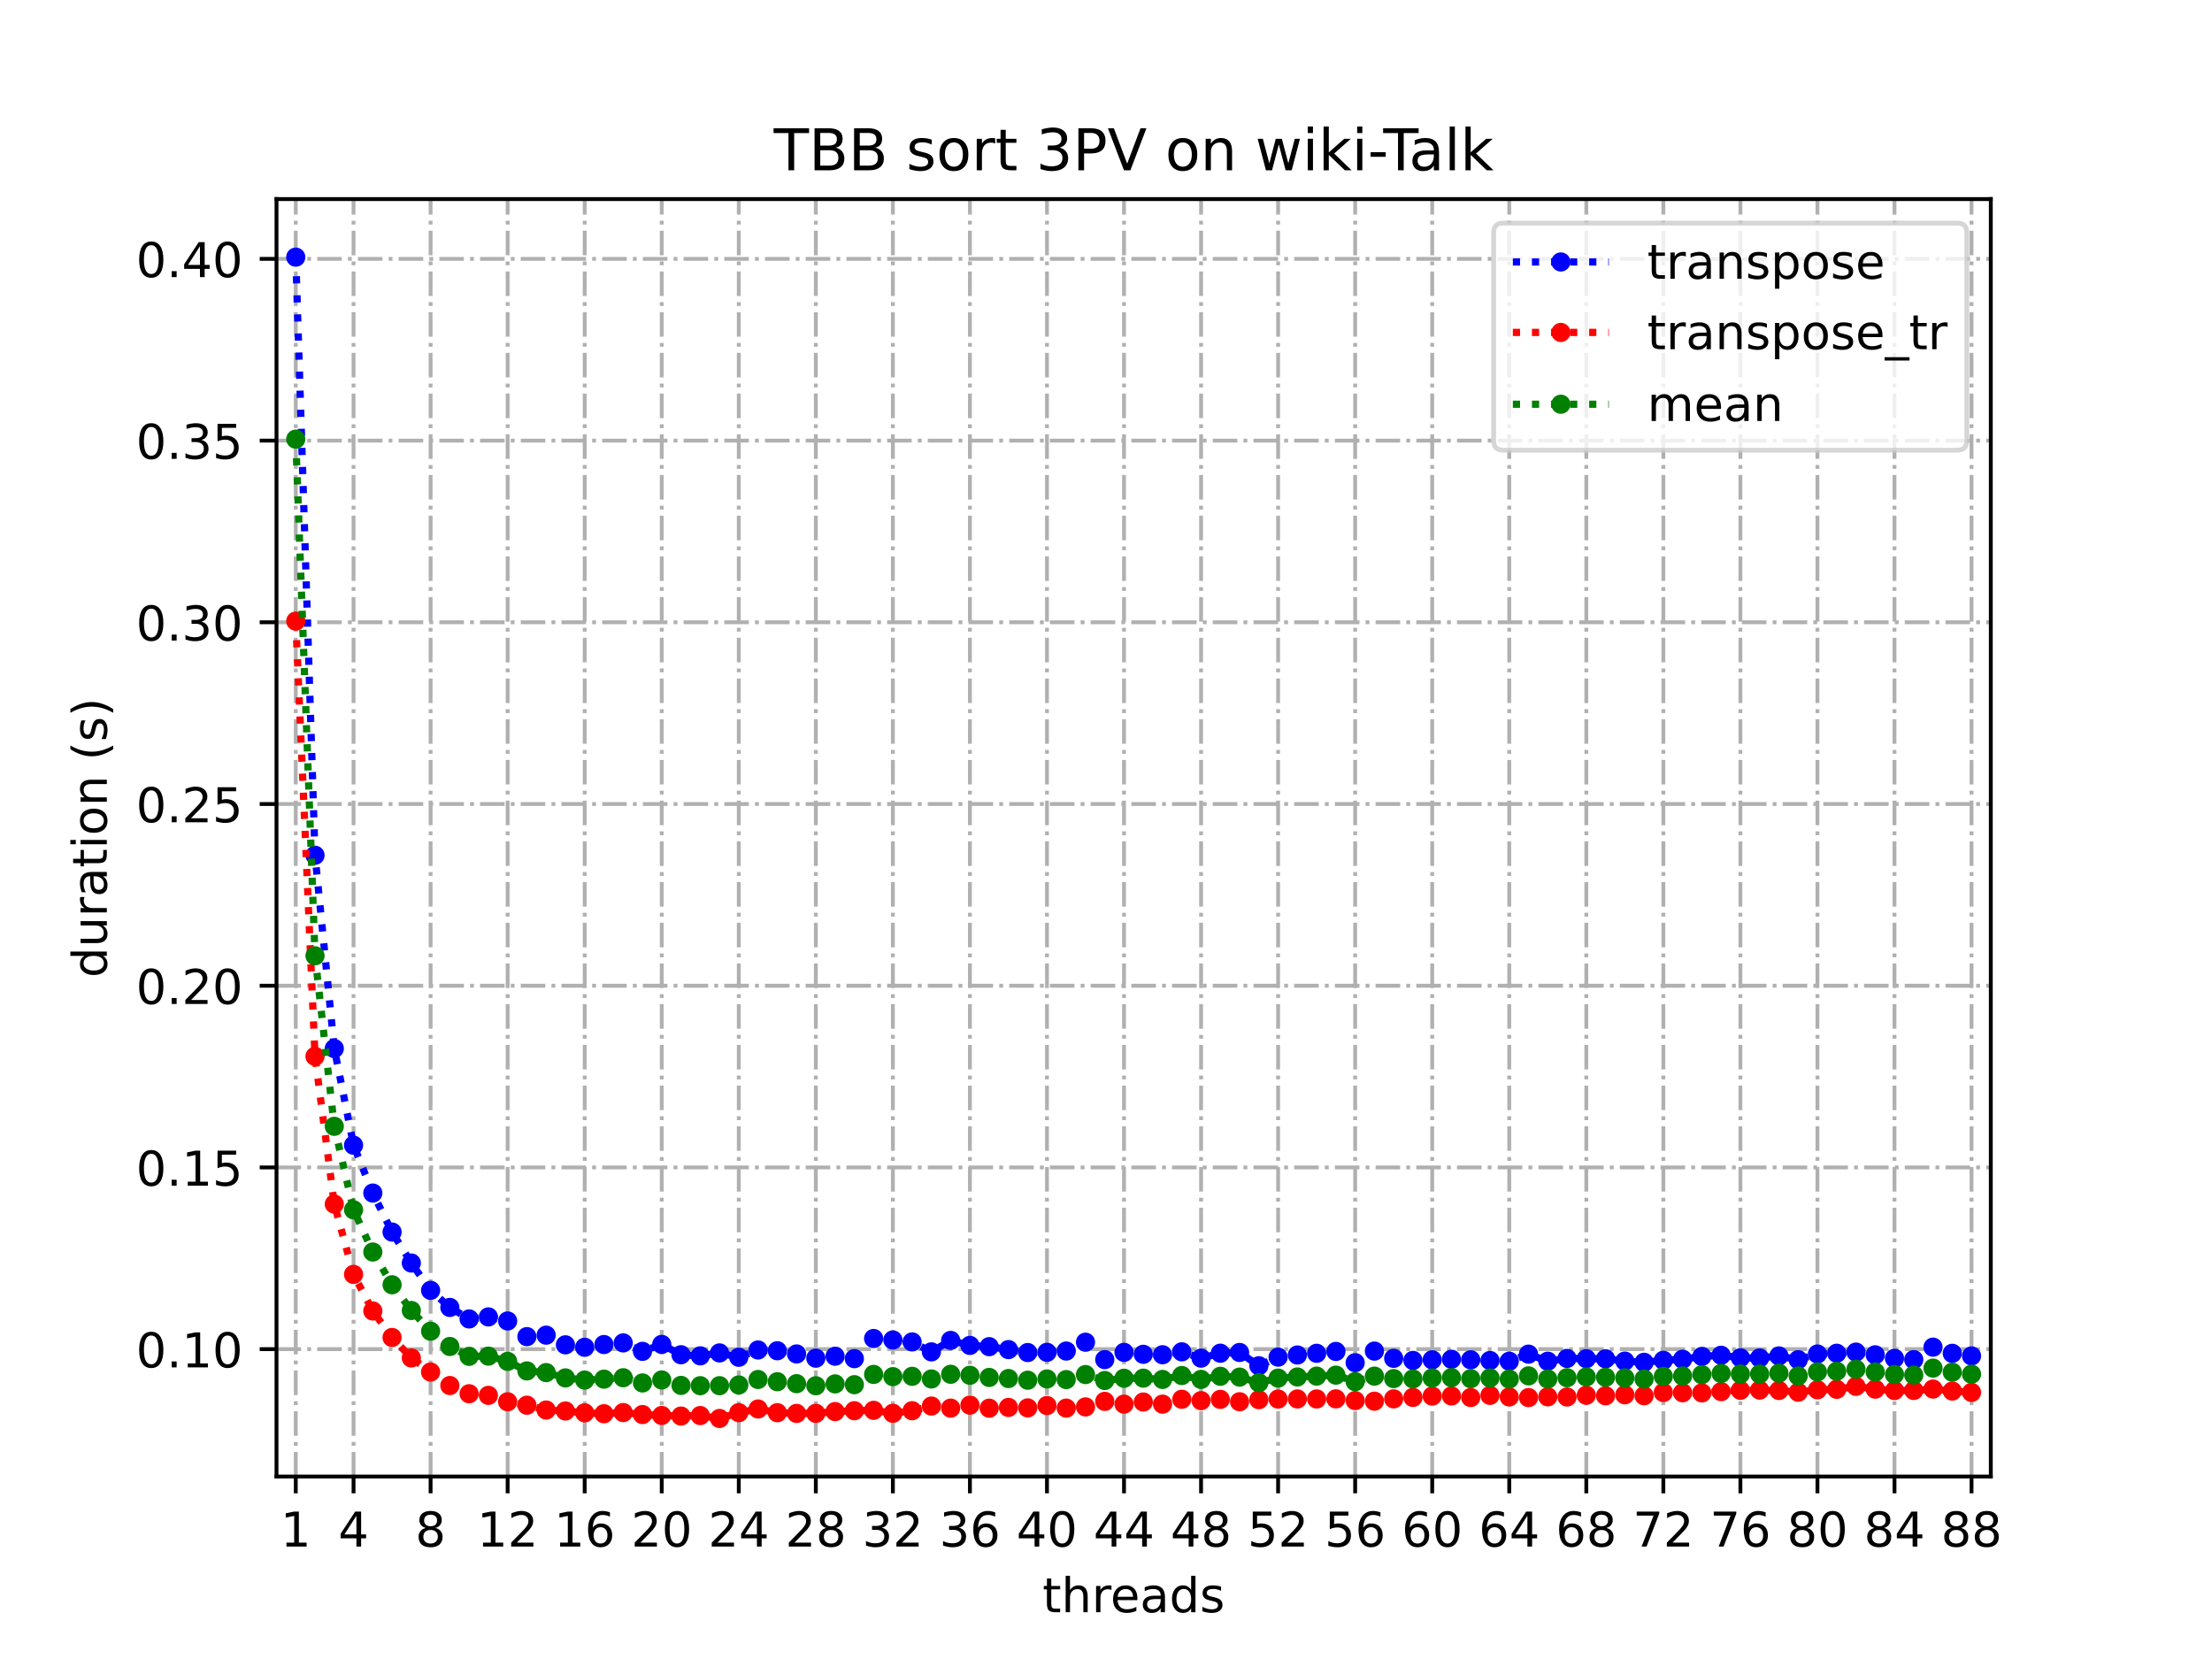 <?xml version="1.0" encoding="utf-8" standalone="no"?>
<!DOCTYPE svg PUBLIC "-//W3C//DTD SVG 1.1//EN"
  "http://www.w3.org/Graphics/SVG/1.1/DTD/svg11.dtd">
<!-- Created with matplotlib (https://matplotlib.org/) -->
<svg height="345.6pt" version="1.1" viewBox="0 0 460.8 345.6" width="460.8pt" xmlns="http://www.w3.org/2000/svg" xmlns:xlink="http://www.w3.org/1999/xlink">
 <defs>
  <style type="text/css">
*{stroke-linecap:butt;stroke-linejoin:round;}
  </style>
 </defs>
 <g id="figure_1">
  <g id="patch_1">
   <path d="M 0 345.6 
L 460.8 345.6 
L 460.8 0 
L 0 0 
z
" style="fill:#ffffff;"/>
  </g>
  <g id="axes_1">
   <g id="patch_2">
    <path d="M 57.6 307.584 
L 414.72 307.584 
L 414.72 41.472 
L 57.6 41.472 
z
" style="fill:#ffffff;"/>
   </g>
   <g id="matplotlib.axis_1">
    <g id="xtick_1">
     <g id="line2d_1">
      <path clip-path="url(#p01d8e7913d)" d="M 61.613 307.584 
L 61.613 41.472 
" style="fill:none;stroke:#b0b0b0;stroke-dasharray:5.12,1.28,0.8,1.28;stroke-dashoffset:0;stroke-width:0.8;"/>
     </g>
     <g id="line2d_2">
      <defs>
       <path d="M 0 0 
L 0 3.5 
" id="mec6d8deb07" style="stroke:#000000;stroke-width:0.8;"/>
      </defs>
      <g>
       <use style="stroke:#000000;stroke-width:0.8;" x="61.613" xlink:href="#mec6d8deb07" y="307.584"/>
      </g>
     </g>
     <g id="text_1">
      <!-- 1 -->
      <defs>
       <path d="M 12.406 8.297 
L 28.516 8.297 
L 28.516 63.922 
L 10.984 60.406 
L 10.984 69.391 
L 28.422 72.906 
L 38.281 72.906 
L 38.281 8.297 
L 54.391 8.297 
L 54.391 0 
L 12.406 0 
z
" id="DejaVuSans-49"/>
      </defs>
      <g transform="translate(58.431 322.182)scale(0.1 -0.1)">
       <use xlink:href="#DejaVuSans-49"/>
      </g>
     </g>
    </g>
    <g id="xtick_2">
     <g id="line2d_3">
      <path clip-path="url(#p01d8e7913d)" d="M 73.65 307.584 
L 73.65 41.472 
" style="fill:none;stroke:#b0b0b0;stroke-dasharray:5.12,1.28,0.8,1.28;stroke-dashoffset:0;stroke-width:0.8;"/>
     </g>
     <g id="line2d_4">
      <g>
       <use style="stroke:#000000;stroke-width:0.8;" x="73.65" xlink:href="#mec6d8deb07" y="307.584"/>
      </g>
     </g>
     <g id="text_2">
      <!-- 4 -->
      <defs>
       <path d="M 37.797 64.312 
L 12.891 25.391 
L 37.797 25.391 
z
M 35.203 72.906 
L 47.609 72.906 
L 47.609 25.391 
L 58.016 25.391 
L 58.016 17.188 
L 47.609 17.188 
L 47.609 0 
L 37.797 0 
L 37.797 17.188 
L 4.891 17.188 
L 4.891 26.703 
z
" id="DejaVuSans-52"/>
      </defs>
      <g transform="translate(70.469 322.182)scale(0.1 -0.1)">
       <use xlink:href="#DejaVuSans-52"/>
      </g>
     </g>
    </g>
    <g id="xtick_3">
     <g id="line2d_5">
      <path clip-path="url(#p01d8e7913d)" d="M 89.701 307.584 
L 89.701 41.472 
" style="fill:none;stroke:#b0b0b0;stroke-dasharray:5.12,1.28,0.8,1.28;stroke-dashoffset:0;stroke-width:0.8;"/>
     </g>
     <g id="line2d_6">
      <g>
       <use style="stroke:#000000;stroke-width:0.8;" x="89.701" xlink:href="#mec6d8deb07" y="307.584"/>
      </g>
     </g>
     <g id="text_3">
      <!-- 8 -->
      <defs>
       <path d="M 31.781 34.625 
Q 24.75 34.625 20.719 30.859 
Q 16.703 27.094 16.703 20.516 
Q 16.703 13.922 20.719 10.156 
Q 24.75 6.391 31.781 6.391 
Q 38.812 6.391 42.859 10.172 
Q 46.922 13.969 46.922 20.516 
Q 46.922 27.094 42.891 30.859 
Q 38.875 34.625 31.781 34.625 
z
M 21.922 38.812 
Q 15.578 40.375 12.031 44.719 
Q 8.5 49.078 8.5 55.328 
Q 8.5 64.062 14.719 69.141 
Q 20.953 74.219 31.781 74.219 
Q 42.672 74.219 48.875 69.141 
Q 55.078 64.062 55.078 55.328 
Q 55.078 49.078 51.531 44.719 
Q 48 40.375 41.703 38.812 
Q 48.828 37.156 52.797 32.312 
Q 56.781 27.484 56.781 20.516 
Q 56.781 9.906 50.312 4.234 
Q 43.844 -1.422 31.781 -1.422 
Q 19.734 -1.422 13.25 4.234 
Q 6.781 9.906 6.781 20.516 
Q 6.781 27.484 10.781 32.312 
Q 14.797 37.156 21.922 38.812 
z
M 18.312 54.391 
Q 18.312 48.734 21.844 45.562 
Q 25.391 42.391 31.781 42.391 
Q 38.141 42.391 41.719 45.562 
Q 45.312 48.734 45.312 54.391 
Q 45.312 60.062 41.719 63.234 
Q 38.141 66.406 31.781 66.406 
Q 25.391 66.406 21.844 63.234 
Q 18.312 60.062 18.312 54.391 
z
" id="DejaVuSans-56"/>
      </defs>
      <g transform="translate(86.519 322.182)scale(0.1 -0.1)">
       <use xlink:href="#DejaVuSans-56"/>
      </g>
     </g>
    </g>
    <g id="xtick_4">
     <g id="line2d_7">
      <path clip-path="url(#p01d8e7913d)" d="M 105.751 307.584 
L 105.751 41.472 
" style="fill:none;stroke:#b0b0b0;stroke-dasharray:5.12,1.28,0.8,1.28;stroke-dashoffset:0;stroke-width:0.8;"/>
     </g>
     <g id="line2d_8">
      <g>
       <use style="stroke:#000000;stroke-width:0.8;" x="105.751" xlink:href="#mec6d8deb07" y="307.584"/>
      </g>
     </g>
     <g id="text_4">
      <!-- 12 -->
      <defs>
       <path d="M 19.188 8.297 
L 53.609 8.297 
L 53.609 0 
L 7.328 0 
L 7.328 8.297 
Q 12.938 14.109 22.625 23.891 
Q 32.328 33.688 34.812 36.531 
Q 39.547 41.844 41.422 45.531 
Q 43.312 49.219 43.312 52.781 
Q 43.312 58.594 39.234 62.25 
Q 35.156 65.922 28.609 65.922 
Q 23.969 65.922 18.812 64.312 
Q 13.672 62.703 7.812 59.422 
L 7.812 69.391 
Q 13.766 71.781 18.938 73 
Q 24.125 74.219 28.422 74.219 
Q 39.75 74.219 46.484 68.547 
Q 53.219 62.891 53.219 53.422 
Q 53.219 48.922 51.531 44.891 
Q 49.859 40.875 45.406 35.406 
Q 44.188 33.984 37.641 27.219 
Q 31.109 20.453 19.188 8.297 
z
" id="DejaVuSans-50"/>
      </defs>
      <g transform="translate(99.389 322.182)scale(0.1 -0.1)">
       <use xlink:href="#DejaVuSans-49"/>
       <use x="63.623" xlink:href="#DejaVuSans-50"/>
      </g>
     </g>
    </g>
    <g id="xtick_5">
     <g id="line2d_9">
      <path clip-path="url(#p01d8e7913d)" d="M 121.801 307.584 
L 121.801 41.472 
" style="fill:none;stroke:#b0b0b0;stroke-dasharray:5.12,1.28,0.8,1.28;stroke-dashoffset:0;stroke-width:0.8;"/>
     </g>
     <g id="line2d_10">
      <g>
       <use style="stroke:#000000;stroke-width:0.8;" x="121.801" xlink:href="#mec6d8deb07" y="307.584"/>
      </g>
     </g>
     <g id="text_5">
      <!-- 16 -->
      <defs>
       <path d="M 33.016 40.375 
Q 26.375 40.375 22.484 35.828 
Q 18.609 31.297 18.609 23.391 
Q 18.609 15.531 22.484 10.953 
Q 26.375 6.391 33.016 6.391 
Q 39.656 6.391 43.531 10.953 
Q 47.406 15.531 47.406 23.391 
Q 47.406 31.297 43.531 35.828 
Q 39.656 40.375 33.016 40.375 
z
M 52.594 71.297 
L 52.594 62.312 
Q 48.875 64.062 45.094 64.984 
Q 41.312 65.922 37.594 65.922 
Q 27.828 65.922 22.672 59.328 
Q 17.531 52.734 16.797 39.406 
Q 19.672 43.656 24.016 45.922 
Q 28.375 48.188 33.594 48.188 
Q 44.578 48.188 50.953 41.516 
Q 57.328 34.859 57.328 23.391 
Q 57.328 12.156 50.688 5.359 
Q 44.047 -1.422 33.016 -1.422 
Q 20.359 -1.422 13.672 8.266 
Q 6.984 17.969 6.984 36.375 
Q 6.984 53.656 15.188 63.938 
Q 23.391 74.219 37.203 74.219 
Q 40.922 74.219 44.703 73.484 
Q 48.484 72.75 52.594 71.297 
z
" id="DejaVuSans-54"/>
      </defs>
      <g transform="translate(115.439 322.182)scale(0.1 -0.1)">
       <use xlink:href="#DejaVuSans-49"/>
       <use x="63.623" xlink:href="#DejaVuSans-54"/>
      </g>
     </g>
    </g>
    <g id="xtick_6">
     <g id="line2d_11">
      <path clip-path="url(#p01d8e7913d)" d="M 137.852 307.584 
L 137.852 41.472 
" style="fill:none;stroke:#b0b0b0;stroke-dasharray:5.12,1.28,0.8,1.28;stroke-dashoffset:0;stroke-width:0.8;"/>
     </g>
     <g id="line2d_12">
      <g>
       <use style="stroke:#000000;stroke-width:0.8;" x="137.852" xlink:href="#mec6d8deb07" y="307.584"/>
      </g>
     </g>
     <g id="text_6">
      <!-- 20 -->
      <defs>
       <path d="M 31.781 66.406 
Q 24.172 66.406 20.328 58.906 
Q 16.5 51.422 16.5 36.375 
Q 16.5 21.391 20.328 13.891 
Q 24.172 6.391 31.781 6.391 
Q 39.453 6.391 43.281 13.891 
Q 47.125 21.391 47.125 36.375 
Q 47.125 51.422 43.281 58.906 
Q 39.453 66.406 31.781 66.406 
z
M 31.781 74.219 
Q 44.047 74.219 50.516 64.516 
Q 56.984 54.828 56.984 36.375 
Q 56.984 17.969 50.516 8.266 
Q 44.047 -1.422 31.781 -1.422 
Q 19.531 -1.422 13.062 8.266 
Q 6.594 17.969 6.594 36.375 
Q 6.594 54.828 13.062 64.516 
Q 19.531 74.219 31.781 74.219 
z
" id="DejaVuSans-48"/>
      </defs>
      <g transform="translate(131.489 322.182)scale(0.1 -0.1)">
       <use xlink:href="#DejaVuSans-50"/>
       <use x="63.623" xlink:href="#DejaVuSans-48"/>
      </g>
     </g>
    </g>
    <g id="xtick_7">
     <g id="line2d_13">
      <path clip-path="url(#p01d8e7913d)" d="M 153.902 307.584 
L 153.902 41.472 
" style="fill:none;stroke:#b0b0b0;stroke-dasharray:5.12,1.28,0.8,1.28;stroke-dashoffset:0;stroke-width:0.8;"/>
     </g>
     <g id="line2d_14">
      <g>
       <use style="stroke:#000000;stroke-width:0.8;" x="153.902" xlink:href="#mec6d8deb07" y="307.584"/>
      </g>
     </g>
     <g id="text_7">
      <!-- 24 -->
      <g transform="translate(147.54 322.182)scale(0.1 -0.1)">
       <use xlink:href="#DejaVuSans-50"/>
       <use x="63.623" xlink:href="#DejaVuSans-52"/>
      </g>
     </g>
    </g>
    <g id="xtick_8">
     <g id="line2d_15">
      <path clip-path="url(#p01d8e7913d)" d="M 169.952 307.584 
L 169.952 41.472 
" style="fill:none;stroke:#b0b0b0;stroke-dasharray:5.12,1.28,0.8,1.28;stroke-dashoffset:0;stroke-width:0.8;"/>
     </g>
     <g id="line2d_16">
      <g>
       <use style="stroke:#000000;stroke-width:0.8;" x="169.952" xlink:href="#mec6d8deb07" y="307.584"/>
      </g>
     </g>
     <g id="text_8">
      <!-- 28 -->
      <g transform="translate(163.59 322.182)scale(0.1 -0.1)">
       <use xlink:href="#DejaVuSans-50"/>
       <use x="63.623" xlink:href="#DejaVuSans-56"/>
      </g>
     </g>
    </g>
    <g id="xtick_9">
     <g id="line2d_17">
      <path clip-path="url(#p01d8e7913d)" d="M 186.003 307.584 
L 186.003 41.472 
" style="fill:none;stroke:#b0b0b0;stroke-dasharray:5.12,1.28,0.8,1.28;stroke-dashoffset:0;stroke-width:0.8;"/>
     </g>
     <g id="line2d_18">
      <g>
       <use style="stroke:#000000;stroke-width:0.8;" x="186.003" xlink:href="#mec6d8deb07" y="307.584"/>
      </g>
     </g>
     <g id="text_9">
      <!-- 32 -->
      <defs>
       <path d="M 40.578 39.312 
Q 47.656 37.797 51.625 33 
Q 55.609 28.219 55.609 21.188 
Q 55.609 10.406 48.188 4.484 
Q 40.766 -1.422 27.094 -1.422 
Q 22.516 -1.422 17.656 -0.516 
Q 12.797 0.391 7.625 2.203 
L 7.625 11.719 
Q 11.719 9.328 16.594 8.109 
Q 21.484 6.891 26.812 6.891 
Q 36.078 6.891 40.938 10.547 
Q 45.797 14.203 45.797 21.188 
Q 45.797 27.641 41.281 31.266 
Q 36.766 34.906 28.719 34.906 
L 20.219 34.906 
L 20.219 43.016 
L 29.109 43.016 
Q 36.375 43.016 40.234 45.922 
Q 44.094 48.828 44.094 54.297 
Q 44.094 59.906 40.109 62.906 
Q 36.141 65.922 28.719 65.922 
Q 24.656 65.922 20.016 65.031 
Q 15.375 64.156 9.812 62.312 
L 9.812 71.094 
Q 15.438 72.656 20.344 73.438 
Q 25.25 74.219 29.594 74.219 
Q 40.828 74.219 47.359 69.109 
Q 53.906 64.016 53.906 55.328 
Q 53.906 49.266 50.438 45.094 
Q 46.969 40.922 40.578 39.312 
z
" id="DejaVuSans-51"/>
      </defs>
      <g transform="translate(179.64 322.182)scale(0.1 -0.1)">
       <use xlink:href="#DejaVuSans-51"/>
       <use x="63.623" xlink:href="#DejaVuSans-50"/>
      </g>
     </g>
    </g>
    <g id="xtick_10">
     <g id="line2d_19">
      <path clip-path="url(#p01d8e7913d)" d="M 202.053 307.584 
L 202.053 41.472 
" style="fill:none;stroke:#b0b0b0;stroke-dasharray:5.12,1.28,0.8,1.28;stroke-dashoffset:0;stroke-width:0.8;"/>
     </g>
     <g id="line2d_20">
      <g>
       <use style="stroke:#000000;stroke-width:0.8;" x="202.053" xlink:href="#mec6d8deb07" y="307.584"/>
      </g>
     </g>
     <g id="text_10">
      <!-- 36 -->
      <g transform="translate(195.691 322.182)scale(0.1 -0.1)">
       <use xlink:href="#DejaVuSans-51"/>
       <use x="63.623" xlink:href="#DejaVuSans-54"/>
      </g>
     </g>
    </g>
    <g id="xtick_11">
     <g id="line2d_21">
      <path clip-path="url(#p01d8e7913d)" d="M 218.103 307.584 
L 218.103 41.472 
" style="fill:none;stroke:#b0b0b0;stroke-dasharray:5.12,1.28,0.8,1.28;stroke-dashoffset:0;stroke-width:0.8;"/>
     </g>
     <g id="line2d_22">
      <g>
       <use style="stroke:#000000;stroke-width:0.8;" x="218.103" xlink:href="#mec6d8deb07" y="307.584"/>
      </g>
     </g>
     <g id="text_11">
      <!-- 40 -->
      <g transform="translate(211.741 322.182)scale(0.1 -0.1)">
       <use xlink:href="#DejaVuSans-52"/>
       <use x="63.623" xlink:href="#DejaVuSans-48"/>
      </g>
     </g>
    </g>
    <g id="xtick_12">
     <g id="line2d_23">
      <path clip-path="url(#p01d8e7913d)" d="M 234.154 307.584 
L 234.154 41.472 
" style="fill:none;stroke:#b0b0b0;stroke-dasharray:5.12,1.28,0.8,1.28;stroke-dashoffset:0;stroke-width:0.8;"/>
     </g>
     <g id="line2d_24">
      <g>
       <use style="stroke:#000000;stroke-width:0.8;" x="234.154" xlink:href="#mec6d8deb07" y="307.584"/>
      </g>
     </g>
     <g id="text_12">
      <!-- 44 -->
      <g transform="translate(227.791 322.182)scale(0.1 -0.1)">
       <use xlink:href="#DejaVuSans-52"/>
       <use x="63.623" xlink:href="#DejaVuSans-52"/>
      </g>
     </g>
    </g>
    <g id="xtick_13">
     <g id="line2d_25">
      <path clip-path="url(#p01d8e7913d)" d="M 250.204 307.584 
L 250.204 41.472 
" style="fill:none;stroke:#b0b0b0;stroke-dasharray:5.12,1.28,0.8,1.28;stroke-dashoffset:0;stroke-width:0.8;"/>
     </g>
     <g id="line2d_26">
      <g>
       <use style="stroke:#000000;stroke-width:0.8;" x="250.204" xlink:href="#mec6d8deb07" y="307.584"/>
      </g>
     </g>
     <g id="text_13">
      <!-- 48 -->
      <g transform="translate(243.842 322.182)scale(0.1 -0.1)">
       <use xlink:href="#DejaVuSans-52"/>
       <use x="63.623" xlink:href="#DejaVuSans-56"/>
      </g>
     </g>
    </g>
    <g id="xtick_14">
     <g id="line2d_27">
      <path clip-path="url(#p01d8e7913d)" d="M 266.254 307.584 
L 266.254 41.472 
" style="fill:none;stroke:#b0b0b0;stroke-dasharray:5.12,1.28,0.8,1.28;stroke-dashoffset:0;stroke-width:0.8;"/>
     </g>
     <g id="line2d_28">
      <g>
       <use style="stroke:#000000;stroke-width:0.8;" x="266.254" xlink:href="#mec6d8deb07" y="307.584"/>
      </g>
     </g>
     <g id="text_14">
      <!-- 52 -->
      <defs>
       <path d="M 10.797 72.906 
L 49.516 72.906 
L 49.516 64.594 
L 19.828 64.594 
L 19.828 46.734 
Q 21.969 47.469 24.109 47.828 
Q 26.266 48.188 28.422 48.188 
Q 40.625 48.188 47.75 41.5 
Q 54.891 34.812 54.891 23.391 
Q 54.891 11.625 47.562 5.094 
Q 40.234 -1.422 26.906 -1.422 
Q 22.312 -1.422 17.547 -0.641 
Q 12.797 0.141 7.719 1.703 
L 7.719 11.625 
Q 12.109 9.234 16.797 8.062 
Q 21.484 6.891 26.703 6.891 
Q 35.156 6.891 40.078 11.328 
Q 45.016 15.766 45.016 23.391 
Q 45.016 31 40.078 35.438 
Q 35.156 39.891 26.703 39.891 
Q 22.75 39.891 18.812 39.016 
Q 14.891 38.141 10.797 36.281 
z
" id="DejaVuSans-53"/>
      </defs>
      <g transform="translate(259.892 322.182)scale(0.1 -0.1)">
       <use xlink:href="#DejaVuSans-53"/>
       <use x="63.623" xlink:href="#DejaVuSans-50"/>
      </g>
     </g>
    </g>
    <g id="xtick_15">
     <g id="line2d_29">
      <path clip-path="url(#p01d8e7913d)" d="M 282.305 307.584 
L 282.305 41.472 
" style="fill:none;stroke:#b0b0b0;stroke-dasharray:5.12,1.28,0.8,1.28;stroke-dashoffset:0;stroke-width:0.8;"/>
     </g>
     <g id="line2d_30">
      <g>
       <use style="stroke:#000000;stroke-width:0.8;" x="282.305" xlink:href="#mec6d8deb07" y="307.584"/>
      </g>
     </g>
     <g id="text_15">
      <!-- 56 -->
      <g transform="translate(275.942 322.182)scale(0.1 -0.1)">
       <use xlink:href="#DejaVuSans-53"/>
       <use x="63.623" xlink:href="#DejaVuSans-54"/>
      </g>
     </g>
    </g>
    <g id="xtick_16">
     <g id="line2d_31">
      <path clip-path="url(#p01d8e7913d)" d="M 298.355 307.584 
L 298.355 41.472 
" style="fill:none;stroke:#b0b0b0;stroke-dasharray:5.12,1.28,0.8,1.28;stroke-dashoffset:0;stroke-width:0.8;"/>
     </g>
     <g id="line2d_32">
      <g>
       <use style="stroke:#000000;stroke-width:0.8;" x="298.355" xlink:href="#mec6d8deb07" y="307.584"/>
      </g>
     </g>
     <g id="text_16">
      <!-- 60 -->
      <g transform="translate(291.993 322.182)scale(0.1 -0.1)">
       <use xlink:href="#DejaVuSans-54"/>
       <use x="63.623" xlink:href="#DejaVuSans-48"/>
      </g>
     </g>
    </g>
    <g id="xtick_17">
     <g id="line2d_33">
      <path clip-path="url(#p01d8e7913d)" d="M 314.405 307.584 
L 314.405 41.472 
" style="fill:none;stroke:#b0b0b0;stroke-dasharray:5.12,1.28,0.8,1.28;stroke-dashoffset:0;stroke-width:0.8;"/>
     </g>
     <g id="line2d_34">
      <g>
       <use style="stroke:#000000;stroke-width:0.8;" x="314.405" xlink:href="#mec6d8deb07" y="307.584"/>
      </g>
     </g>
     <g id="text_17">
      <!-- 64 -->
      <g transform="translate(308.043 322.182)scale(0.1 -0.1)">
       <use xlink:href="#DejaVuSans-54"/>
       <use x="63.623" xlink:href="#DejaVuSans-52"/>
      </g>
     </g>
    </g>
    <g id="xtick_18">
     <g id="line2d_35">
      <path clip-path="url(#p01d8e7913d)" d="M 330.456 307.584 
L 330.456 41.472 
" style="fill:none;stroke:#b0b0b0;stroke-dasharray:5.12,1.28,0.8,1.28;stroke-dashoffset:0;stroke-width:0.8;"/>
     </g>
     <g id="line2d_36">
      <g>
       <use style="stroke:#000000;stroke-width:0.8;" x="330.456" xlink:href="#mec6d8deb07" y="307.584"/>
      </g>
     </g>
     <g id="text_18">
      <!-- 68 -->
      <g transform="translate(324.093 322.182)scale(0.1 -0.1)">
       <use xlink:href="#DejaVuSans-54"/>
       <use x="63.623" xlink:href="#DejaVuSans-56"/>
      </g>
     </g>
    </g>
    <g id="xtick_19">
     <g id="line2d_37">
      <path clip-path="url(#p01d8e7913d)" d="M 346.506 307.584 
L 346.506 41.472 
" style="fill:none;stroke:#b0b0b0;stroke-dasharray:5.12,1.28,0.8,1.28;stroke-dashoffset:0;stroke-width:0.8;"/>
     </g>
     <g id="line2d_38">
      <g>
       <use style="stroke:#000000;stroke-width:0.8;" x="346.506" xlink:href="#mec6d8deb07" y="307.584"/>
      </g>
     </g>
     <g id="text_19">
      <!-- 72 -->
      <defs>
       <path d="M 8.203 72.906 
L 55.078 72.906 
L 55.078 68.703 
L 28.609 0 
L 18.312 0 
L 43.219 64.594 
L 8.203 64.594 
z
" id="DejaVuSans-55"/>
      </defs>
      <g transform="translate(340.144 322.182)scale(0.1 -0.1)">
       <use xlink:href="#DejaVuSans-55"/>
       <use x="63.623" xlink:href="#DejaVuSans-50"/>
      </g>
     </g>
    </g>
    <g id="xtick_20">
     <g id="line2d_39">
      <path clip-path="url(#p01d8e7913d)" d="M 362.556 307.584 
L 362.556 41.472 
" style="fill:none;stroke:#b0b0b0;stroke-dasharray:5.12,1.28,0.8,1.28;stroke-dashoffset:0;stroke-width:0.8;"/>
     </g>
     <g id="line2d_40">
      <g>
       <use style="stroke:#000000;stroke-width:0.8;" x="362.556" xlink:href="#mec6d8deb07" y="307.584"/>
      </g>
     </g>
     <g id="text_20">
      <!-- 76 -->
      <g transform="translate(356.194 322.182)scale(0.1 -0.1)">
       <use xlink:href="#DejaVuSans-55"/>
       <use x="63.623" xlink:href="#DejaVuSans-54"/>
      </g>
     </g>
    </g>
    <g id="xtick_21">
     <g id="line2d_41">
      <path clip-path="url(#p01d8e7913d)" d="M 378.607 307.584 
L 378.607 41.472 
" style="fill:none;stroke:#b0b0b0;stroke-dasharray:5.12,1.28,0.8,1.28;stroke-dashoffset:0;stroke-width:0.8;"/>
     </g>
     <g id="line2d_42">
      <g>
       <use style="stroke:#000000;stroke-width:0.8;" x="378.607" xlink:href="#mec6d8deb07" y="307.584"/>
      </g>
     </g>
     <g id="text_21">
      <!-- 80 -->
      <g transform="translate(372.244 322.182)scale(0.1 -0.1)">
       <use xlink:href="#DejaVuSans-56"/>
       <use x="63.623" xlink:href="#DejaVuSans-48"/>
      </g>
     </g>
    </g>
    <g id="xtick_22">
     <g id="line2d_43">
      <path clip-path="url(#p01d8e7913d)" d="M 394.657 307.584 
L 394.657 41.472 
" style="fill:none;stroke:#b0b0b0;stroke-dasharray:5.12,1.28,0.8,1.28;stroke-dashoffset:0;stroke-width:0.8;"/>
     </g>
     <g id="line2d_44">
      <g>
       <use style="stroke:#000000;stroke-width:0.8;" x="394.657" xlink:href="#mec6d8deb07" y="307.584"/>
      </g>
     </g>
     <g id="text_22">
      <!-- 84 -->
      <g transform="translate(388.295 322.182)scale(0.1 -0.1)">
       <use xlink:href="#DejaVuSans-56"/>
       <use x="63.623" xlink:href="#DejaVuSans-52"/>
      </g>
     </g>
    </g>
    <g id="xtick_23">
     <g id="line2d_45">
      <path clip-path="url(#p01d8e7913d)" d="M 410.707 307.584 
L 410.707 41.472 
" style="fill:none;stroke:#b0b0b0;stroke-dasharray:5.12,1.28,0.8,1.28;stroke-dashoffset:0;stroke-width:0.8;"/>
     </g>
     <g id="line2d_46">
      <g>
       <use style="stroke:#000000;stroke-width:0.8;" x="410.707" xlink:href="#mec6d8deb07" y="307.584"/>
      </g>
     </g>
     <g id="text_23">
      <!-- 88 -->
      <g transform="translate(404.345 322.182)scale(0.1 -0.1)">
       <use xlink:href="#DejaVuSans-56"/>
       <use x="63.623" xlink:href="#DejaVuSans-56"/>
      </g>
     </g>
    </g>
    <g id="text_24">
     <!-- threads -->
     <defs>
      <path d="M 18.312 70.219 
L 18.312 54.688 
L 36.812 54.688 
L 36.812 47.703 
L 18.312 47.703 
L 18.312 18.016 
Q 18.312 11.328 20.141 9.422 
Q 21.969 7.516 27.594 7.516 
L 36.812 7.516 
L 36.812 0 
L 27.594 0 
Q 17.188 0 13.234 3.875 
Q 9.281 7.766 9.281 18.016 
L 9.281 47.703 
L 2.688 47.703 
L 2.688 54.688 
L 9.281 54.688 
L 9.281 70.219 
z
" id="DejaVuSans-116"/>
      <path d="M 54.891 33.016 
L 54.891 0 
L 45.906 0 
L 45.906 32.719 
Q 45.906 40.484 42.875 44.328 
Q 39.844 48.188 33.797 48.188 
Q 26.516 48.188 22.312 43.547 
Q 18.109 38.922 18.109 30.906 
L 18.109 0 
L 9.078 0 
L 9.078 75.984 
L 18.109 75.984 
L 18.109 46.188 
Q 21.344 51.125 25.703 53.562 
Q 30.078 56 35.797 56 
Q 45.219 56 50.047 50.172 
Q 54.891 44.344 54.891 33.016 
z
" id="DejaVuSans-104"/>
      <path d="M 41.109 46.297 
Q 39.594 47.172 37.812 47.578 
Q 36.031 48 33.891 48 
Q 26.266 48 22.188 43.047 
Q 18.109 38.094 18.109 28.812 
L 18.109 0 
L 9.078 0 
L 9.078 54.688 
L 18.109 54.688 
L 18.109 46.188 
Q 20.953 51.172 25.484 53.578 
Q 30.031 56 36.531 56 
Q 37.453 56 38.578 55.875 
Q 39.703 55.766 41.062 55.516 
z
" id="DejaVuSans-114"/>
      <path d="M 56.203 29.594 
L 56.203 25.203 
L 14.891 25.203 
Q 15.484 15.922 20.484 11.062 
Q 25.484 6.203 34.422 6.203 
Q 39.594 6.203 44.453 7.469 
Q 49.312 8.734 54.109 11.281 
L 54.109 2.781 
Q 49.266 0.734 44.188 -0.344 
Q 39.109 -1.422 33.891 -1.422 
Q 20.797 -1.422 13.156 6.188 
Q 5.516 13.812 5.516 26.812 
Q 5.516 40.234 12.766 48.109 
Q 20.016 56 32.328 56 
Q 43.359 56 49.781 48.891 
Q 56.203 41.797 56.203 29.594 
z
M 47.219 32.234 
Q 47.125 39.594 43.094 43.984 
Q 39.062 48.391 32.422 48.391 
Q 24.906 48.391 20.391 44.141 
Q 15.875 39.891 15.188 32.172 
z
" id="DejaVuSans-101"/>
      <path d="M 34.281 27.484 
Q 23.391 27.484 19.188 25 
Q 14.984 22.516 14.984 16.5 
Q 14.984 11.719 18.141 8.906 
Q 21.297 6.109 26.703 6.109 
Q 34.188 6.109 38.703 11.406 
Q 43.219 16.703 43.219 25.484 
L 43.219 27.484 
z
M 52.203 31.203 
L 52.203 0 
L 43.219 0 
L 43.219 8.297 
Q 40.141 3.328 35.547 0.953 
Q 30.953 -1.422 24.312 -1.422 
Q 15.922 -1.422 10.953 3.297 
Q 6 8.016 6 15.922 
Q 6 25.141 12.172 29.828 
Q 18.359 34.516 30.609 34.516 
L 43.219 34.516 
L 43.219 35.406 
Q 43.219 41.609 39.141 45 
Q 35.062 48.391 27.688 48.391 
Q 23 48.391 18.547 47.266 
Q 14.109 46.141 10.016 43.891 
L 10.016 52.203 
Q 14.938 54.109 19.578 55.047 
Q 24.219 56 28.609 56 
Q 40.484 56 46.344 49.844 
Q 52.203 43.703 52.203 31.203 
z
" id="DejaVuSans-97"/>
      <path d="M 45.406 46.391 
L 45.406 75.984 
L 54.391 75.984 
L 54.391 0 
L 45.406 0 
L 45.406 8.203 
Q 42.578 3.328 38.25 0.953 
Q 33.938 -1.422 27.875 -1.422 
Q 17.969 -1.422 11.734 6.484 
Q 5.516 14.406 5.516 27.297 
Q 5.516 40.188 11.734 48.094 
Q 17.969 56 27.875 56 
Q 33.938 56 38.25 53.625 
Q 42.578 51.266 45.406 46.391 
z
M 14.797 27.297 
Q 14.797 17.391 18.875 11.75 
Q 22.953 6.109 30.078 6.109 
Q 37.203 6.109 41.297 11.75 
Q 45.406 17.391 45.406 27.297 
Q 45.406 37.203 41.297 42.844 
Q 37.203 48.484 30.078 48.484 
Q 22.953 48.484 18.875 42.844 
Q 14.797 37.203 14.797 27.297 
z
" id="DejaVuSans-100"/>
      <path d="M 44.281 53.078 
L 44.281 44.578 
Q 40.484 46.531 36.375 47.5 
Q 32.281 48.484 27.875 48.484 
Q 21.188 48.484 17.844 46.438 
Q 14.5 44.391 14.5 40.281 
Q 14.5 37.156 16.891 35.375 
Q 19.281 33.594 26.516 31.984 
L 29.594 31.297 
Q 39.156 29.25 43.188 25.516 
Q 47.219 21.781 47.219 15.094 
Q 47.219 7.469 41.188 3.016 
Q 35.156 -1.422 24.609 -1.422 
Q 20.219 -1.422 15.453 -0.562 
Q 10.688 0.297 5.422 2 
L 5.422 11.281 
Q 10.406 8.688 15.234 7.391 
Q 20.062 6.109 24.812 6.109 
Q 31.156 6.109 34.562 8.281 
Q 37.984 10.453 37.984 14.406 
Q 37.984 18.062 35.516 20.016 
Q 33.062 21.969 24.703 23.781 
L 21.578 24.516 
Q 13.234 26.266 9.516 29.906 
Q 5.812 33.547 5.812 39.891 
Q 5.812 47.609 11.281 51.797 
Q 16.75 56 26.812 56 
Q 31.781 56 36.172 55.266 
Q 40.578 54.547 44.281 53.078 
z
" id="DejaVuSans-115"/>
     </defs>
     <g transform="translate(217.169 335.861)scale(0.1 -0.1)">
      <use xlink:href="#DejaVuSans-116"/>
      <use x="39.209" xlink:href="#DejaVuSans-104"/>
      <use x="102.588" xlink:href="#DejaVuSans-114"/>
      <use x="141.451" xlink:href="#DejaVuSans-101"/>
      <use x="202.975" xlink:href="#DejaVuSans-97"/>
      <use x="264.254" xlink:href="#DejaVuSans-100"/>
      <use x="327.73" xlink:href="#DejaVuSans-115"/>
     </g>
    </g>
   </g>
   <g id="matplotlib.axis_2">
    <g id="ytick_1">
     <g id="line2d_47">
      <path clip-path="url(#p01d8e7913d)" d="M 57.6 281.052 
L 414.72 281.052 
" style="fill:none;stroke:#b0b0b0;stroke-dasharray:5.12,1.28,0.8,1.28;stroke-dashoffset:0;stroke-width:0.8;"/>
     </g>
     <g id="line2d_48">
      <defs>
       <path d="M 0 0 
L -3.5 0 
" id="md40c58ed7c" style="stroke:#000000;stroke-width:0.8;"/>
      </defs>
      <g>
       <use style="stroke:#000000;stroke-width:0.8;" x="57.6" xlink:href="#md40c58ed7c" y="281.052"/>
      </g>
     </g>
     <g id="text_25">
      <!-- 0.10 -->
      <defs>
       <path d="M 10.688 12.406 
L 21 12.406 
L 21 0 
L 10.688 0 
z
" id="DejaVuSans-46"/>
      </defs>
      <g transform="translate(28.334 284.851)scale(0.1 -0.1)">
       <use xlink:href="#DejaVuSans-48"/>
       <use x="63.623" xlink:href="#DejaVuSans-46"/>
       <use x="95.41" xlink:href="#DejaVuSans-49"/>
       <use x="159.033" xlink:href="#DejaVuSans-48"/>
      </g>
     </g>
    </g>
    <g id="ytick_2">
     <g id="line2d_49">
      <path clip-path="url(#p01d8e7913d)" d="M 57.6 243.198 
L 414.72 243.198 
" style="fill:none;stroke:#b0b0b0;stroke-dasharray:5.12,1.28,0.8,1.28;stroke-dashoffset:0;stroke-width:0.8;"/>
     </g>
     <g id="line2d_50">
      <g>
       <use style="stroke:#000000;stroke-width:0.8;" x="57.6" xlink:href="#md40c58ed7c" y="243.198"/>
      </g>
     </g>
     <g id="text_26">
      <!-- 0.15 -->
      <g transform="translate(28.334 246.997)scale(0.1 -0.1)">
       <use xlink:href="#DejaVuSans-48"/>
       <use x="63.623" xlink:href="#DejaVuSans-46"/>
       <use x="95.41" xlink:href="#DejaVuSans-49"/>
       <use x="159.033" xlink:href="#DejaVuSans-53"/>
      </g>
     </g>
    </g>
    <g id="ytick_3">
     <g id="line2d_51">
      <path clip-path="url(#p01d8e7913d)" d="M 57.6 205.344 
L 414.72 205.344 
" style="fill:none;stroke:#b0b0b0;stroke-dasharray:5.12,1.28,0.8,1.28;stroke-dashoffset:0;stroke-width:0.8;"/>
     </g>
     <g id="line2d_52">
      <g>
       <use style="stroke:#000000;stroke-width:0.8;" x="57.6" xlink:href="#md40c58ed7c" y="205.344"/>
      </g>
     </g>
     <g id="text_27">
      <!-- 0.20 -->
      <g transform="translate(28.334 209.144)scale(0.1 -0.1)">
       <use xlink:href="#DejaVuSans-48"/>
       <use x="63.623" xlink:href="#DejaVuSans-46"/>
       <use x="95.41" xlink:href="#DejaVuSans-50"/>
       <use x="159.033" xlink:href="#DejaVuSans-48"/>
      </g>
     </g>
    </g>
    <g id="ytick_4">
     <g id="line2d_53">
      <path clip-path="url(#p01d8e7913d)" d="M 57.6 167.49 
L 414.72 167.49 
" style="fill:none;stroke:#b0b0b0;stroke-dasharray:5.12,1.28,0.8,1.28;stroke-dashoffset:0;stroke-width:0.8;"/>
     </g>
     <g id="line2d_54">
      <g>
       <use style="stroke:#000000;stroke-width:0.8;" x="57.6" xlink:href="#md40c58ed7c" y="167.49"/>
      </g>
     </g>
     <g id="text_28">
      <!-- 0.25 -->
      <g transform="translate(28.334 171.29)scale(0.1 -0.1)">
       <use xlink:href="#DejaVuSans-48"/>
       <use x="63.623" xlink:href="#DejaVuSans-46"/>
       <use x="95.41" xlink:href="#DejaVuSans-50"/>
       <use x="159.033" xlink:href="#DejaVuSans-53"/>
      </g>
     </g>
    </g>
    <g id="ytick_5">
     <g id="line2d_55">
      <path clip-path="url(#p01d8e7913d)" d="M 57.6 129.636 
L 414.72 129.636 
" style="fill:none;stroke:#b0b0b0;stroke-dasharray:5.12,1.28,0.8,1.28;stroke-dashoffset:0;stroke-width:0.8;"/>
     </g>
     <g id="line2d_56">
      <g>
       <use style="stroke:#000000;stroke-width:0.8;" x="57.6" xlink:href="#md40c58ed7c" y="129.636"/>
      </g>
     </g>
     <g id="text_29">
      <!-- 0.30 -->
      <g transform="translate(28.334 133.436)scale(0.1 -0.1)">
       <use xlink:href="#DejaVuSans-48"/>
       <use x="63.623" xlink:href="#DejaVuSans-46"/>
       <use x="95.41" xlink:href="#DejaVuSans-51"/>
       <use x="159.033" xlink:href="#DejaVuSans-48"/>
      </g>
     </g>
    </g>
    <g id="ytick_6">
     <g id="line2d_57">
      <path clip-path="url(#p01d8e7913d)" d="M 57.6 91.782 
L 414.72 91.782 
" style="fill:none;stroke:#b0b0b0;stroke-dasharray:5.12,1.28,0.8,1.28;stroke-dashoffset:0;stroke-width:0.8;"/>
     </g>
     <g id="line2d_58">
      <g>
       <use style="stroke:#000000;stroke-width:0.8;" x="57.6" xlink:href="#md40c58ed7c" y="91.782"/>
      </g>
     </g>
     <g id="text_30">
      <!-- 0.35 -->
      <g transform="translate(28.334 95.582)scale(0.1 -0.1)">
       <use xlink:href="#DejaVuSans-48"/>
       <use x="63.623" xlink:href="#DejaVuSans-46"/>
       <use x="95.41" xlink:href="#DejaVuSans-51"/>
       <use x="159.033" xlink:href="#DejaVuSans-53"/>
      </g>
     </g>
    </g>
    <g id="ytick_7">
     <g id="line2d_59">
      <path clip-path="url(#p01d8e7913d)" d="M 57.6 53.929 
L 414.72 53.929 
" style="fill:none;stroke:#b0b0b0;stroke-dasharray:5.12,1.28,0.8,1.28;stroke-dashoffset:0;stroke-width:0.8;"/>
     </g>
     <g id="line2d_60">
      <g>
       <use style="stroke:#000000;stroke-width:0.8;" x="57.6" xlink:href="#md40c58ed7c" y="53.929"/>
      </g>
     </g>
     <g id="text_31">
      <!-- 0.40 -->
      <g transform="translate(28.334 57.728)scale(0.1 -0.1)">
       <use xlink:href="#DejaVuSans-48"/>
       <use x="63.623" xlink:href="#DejaVuSans-46"/>
       <use x="95.41" xlink:href="#DejaVuSans-52"/>
       <use x="159.033" xlink:href="#DejaVuSans-48"/>
      </g>
     </g>
    </g>
    <g id="text_32">
     <!-- duration (s) -->
     <defs>
      <path d="M 8.5 21.578 
L 8.5 54.688 
L 17.484 54.688 
L 17.484 21.922 
Q 17.484 14.156 20.5 10.266 
Q 23.531 6.391 29.594 6.391 
Q 36.859 6.391 41.078 11.031 
Q 45.312 15.672 45.312 23.688 
L 45.312 54.688 
L 54.297 54.688 
L 54.297 0 
L 45.312 0 
L 45.312 8.406 
Q 42.047 3.422 37.719 1 
Q 33.406 -1.422 27.688 -1.422 
Q 18.266 -1.422 13.375 4.438 
Q 8.5 10.297 8.5 21.578 
z
M 31.109 56 
z
" id="DejaVuSans-117"/>
      <path d="M 9.422 54.688 
L 18.406 54.688 
L 18.406 0 
L 9.422 0 
z
M 9.422 75.984 
L 18.406 75.984 
L 18.406 64.594 
L 9.422 64.594 
z
" id="DejaVuSans-105"/>
      <path d="M 30.609 48.391 
Q 23.391 48.391 19.188 42.75 
Q 14.984 37.109 14.984 27.297 
Q 14.984 17.484 19.156 11.844 
Q 23.344 6.203 30.609 6.203 
Q 37.797 6.203 41.984 11.859 
Q 46.188 17.531 46.188 27.297 
Q 46.188 37.016 41.984 42.703 
Q 37.797 48.391 30.609 48.391 
z
M 30.609 56 
Q 42.328 56 49.016 48.375 
Q 55.719 40.766 55.719 27.297 
Q 55.719 13.875 49.016 6.219 
Q 42.328 -1.422 30.609 -1.422 
Q 18.844 -1.422 12.172 6.219 
Q 5.516 13.875 5.516 27.297 
Q 5.516 40.766 12.172 48.375 
Q 18.844 56 30.609 56 
z
" id="DejaVuSans-111"/>
      <path d="M 54.891 33.016 
L 54.891 0 
L 45.906 0 
L 45.906 32.719 
Q 45.906 40.484 42.875 44.328 
Q 39.844 48.188 33.797 48.188 
Q 26.516 48.188 22.312 43.547 
Q 18.109 38.922 18.109 30.906 
L 18.109 0 
L 9.078 0 
L 9.078 54.688 
L 18.109 54.688 
L 18.109 46.188 
Q 21.344 51.125 25.703 53.562 
Q 30.078 56 35.797 56 
Q 45.219 56 50.047 50.172 
Q 54.891 44.344 54.891 33.016 
z
" id="DejaVuSans-110"/>
      <path id="DejaVuSans-32"/>
      <path d="M 31 75.875 
Q 24.469 64.656 21.281 53.656 
Q 18.109 42.672 18.109 31.391 
Q 18.109 20.125 21.312 9.062 
Q 24.516 -2 31 -13.188 
L 23.188 -13.188 
Q 15.875 -1.703 12.234 9.375 
Q 8.594 20.453 8.594 31.391 
Q 8.594 42.281 12.203 53.312 
Q 15.828 64.359 23.188 75.875 
z
" id="DejaVuSans-40"/>
      <path d="M 8.016 75.875 
L 15.828 75.875 
Q 23.141 64.359 26.781 53.312 
Q 30.422 42.281 30.422 31.391 
Q 30.422 20.453 26.781 9.375 
Q 23.141 -1.703 15.828 -13.188 
L 8.016 -13.188 
Q 14.5 -2 17.703 9.062 
Q 20.906 20.125 20.906 31.391 
Q 20.906 42.672 17.703 53.656 
Q 14.5 64.656 8.016 75.875 
z
" id="DejaVuSans-41"/>
     </defs>
     <g transform="translate(22.255 203.663)rotate(-90)scale(0.1 -0.1)">
      <use xlink:href="#DejaVuSans-100"/>
      <use x="63.477" xlink:href="#DejaVuSans-117"/>
      <use x="126.855" xlink:href="#DejaVuSans-114"/>
      <use x="167.969" xlink:href="#DejaVuSans-97"/>
      <use x="229.248" xlink:href="#DejaVuSans-116"/>
      <use x="268.457" xlink:href="#DejaVuSans-105"/>
      <use x="296.24" xlink:href="#DejaVuSans-111"/>
      <use x="357.422" xlink:href="#DejaVuSans-110"/>
      <use x="420.801" xlink:href="#DejaVuSans-32"/>
      <use x="452.588" xlink:href="#DejaVuSans-40"/>
      <use x="491.602" xlink:href="#DejaVuSans-115"/>
      <use x="543.701" xlink:href="#DejaVuSans-41"/>
     </g>
    </g>
   </g>
   <g id="line2d_61">
    <path clip-path="url(#p01d8e7913d)" d="M 61.613 53.568 
L 65.625 178.165 
L 69.638 218.432 
L 73.65 238.567 
L 77.663 248.538 
L 81.676 256.662 
L 85.688 263.111 
L 89.701 268.804 
L 93.713 272.361 
L 97.726 274.761 
L 101.738 274.336 
L 105.751 275.184 
L 109.764 278.443 
L 113.776 278.139 
L 117.789 280.153 
L 121.801 280.666 
L 125.814 280.091 
L 129.827 279.754 
L 133.839 281.51 
L 137.852 280.066 
L 141.864 282.217 
L 145.877 282.447 
L 149.889 281.838 
L 153.902 282.745 
L 157.915 281.227 
L 161.927 281.385 
L 165.94 282.053 
L 169.952 282.933 
L 173.965 282.525 
L 177.978 283.033 
L 181.99 278.833 
L 186.003 279.142 
L 190.015 279.548 
L 194.028 281.62 
L 198.04 279.231 
L 202.053 280.275 
L 206.066 280.534 
L 210.078 281.146 
L 214.091 281.757 
L 218.103 281.713 
L 222.116 281.447 
L 226.129 279.608 
L 230.141 283.233 
L 234.154 281.722 
L 238.166 282.126 
L 242.179 282.215 
L 246.191 281.61 
L 250.204 282.929 
L 254.217 281.898 
L 258.229 281.741 
L 262.242 284.512 
L 266.254 282.714 
L 270.267 282.271 
L 274.28 281.914 
L 278.292 281.527 
L 282.305 283.869 
L 286.317 281.458 
L 290.33 282.966 
L 294.342 283.402 
L 298.355 283.274 
L 302.368 283.161 
L 306.38 283.273 
L 310.393 283.418 
L 314.405 283.571 
L 318.418 282.092 
L 322.431 283.567 
L 326.443 282.983 
L 330.456 283.032 
L 334.468 283.058 
L 338.481 283.545 
L 342.493 283.793 
L 346.506 283.381 
L 350.519 283.157 
L 354.531 282.564 
L 358.544 282.329 
L 362.556 282.854 
L 366.569 282.89 
L 370.582 282.467 
L 374.594 283.248 
L 378.607 282.064 
L 382.619 281.906 
L 386.632 281.668 
L 390.644 282.236 
L 394.657 282.965 
L 398.67 283.237 
L 402.682 280.639 
L 406.695 281.92 
L 410.707 282.461 
" style="fill:none;stroke:#0000ff;stroke-dasharray:1.5,2.475;stroke-dashoffset:0;stroke-width:1.5;"/>
    <defs>
     <path d="M 0 1.5 
C 0.398 1.5 0.779 1.342 1.061 1.061 
C 1.342 0.779 1.5 0.398 1.5 0 
C 1.5 -0.398 1.342 -0.779 1.061 -1.061 
C 0.779 -1.342 0.398 -1.5 0 -1.5 
C -0.398 -1.5 -0.779 -1.342 -1.061 -1.061 
C -1.342 -0.779 -1.5 -0.398 -1.5 0 
C -1.5 0.398 -1.342 0.779 -1.061 1.061 
C -0.779 1.342 -0.398 1.5 0 1.5 
z
" id="mdaeb4c2541" style="stroke:#0000ff;"/>
    </defs>
    <g clip-path="url(#p01d8e7913d)">
     <use style="fill:#0000ff;stroke:#0000ff;" x="61.613" xlink:href="#mdaeb4c2541" y="53.568"/>
     <use style="fill:#0000ff;stroke:#0000ff;" x="65.625" xlink:href="#mdaeb4c2541" y="178.165"/>
     <use style="fill:#0000ff;stroke:#0000ff;" x="69.638" xlink:href="#mdaeb4c2541" y="218.432"/>
     <use style="fill:#0000ff;stroke:#0000ff;" x="73.65" xlink:href="#mdaeb4c2541" y="238.567"/>
     <use style="fill:#0000ff;stroke:#0000ff;" x="77.663" xlink:href="#mdaeb4c2541" y="248.538"/>
     <use style="fill:#0000ff;stroke:#0000ff;" x="81.676" xlink:href="#mdaeb4c2541" y="256.662"/>
     <use style="fill:#0000ff;stroke:#0000ff;" x="85.688" xlink:href="#mdaeb4c2541" y="263.111"/>
     <use style="fill:#0000ff;stroke:#0000ff;" x="89.701" xlink:href="#mdaeb4c2541" y="268.804"/>
     <use style="fill:#0000ff;stroke:#0000ff;" x="93.713" xlink:href="#mdaeb4c2541" y="272.361"/>
     <use style="fill:#0000ff;stroke:#0000ff;" x="97.726" xlink:href="#mdaeb4c2541" y="274.761"/>
     <use style="fill:#0000ff;stroke:#0000ff;" x="101.738" xlink:href="#mdaeb4c2541" y="274.336"/>
     <use style="fill:#0000ff;stroke:#0000ff;" x="105.751" xlink:href="#mdaeb4c2541" y="275.184"/>
     <use style="fill:#0000ff;stroke:#0000ff;" x="109.764" xlink:href="#mdaeb4c2541" y="278.443"/>
     <use style="fill:#0000ff;stroke:#0000ff;" x="113.776" xlink:href="#mdaeb4c2541" y="278.139"/>
     <use style="fill:#0000ff;stroke:#0000ff;" x="117.789" xlink:href="#mdaeb4c2541" y="280.153"/>
     <use style="fill:#0000ff;stroke:#0000ff;" x="121.801" xlink:href="#mdaeb4c2541" y="280.666"/>
     <use style="fill:#0000ff;stroke:#0000ff;" x="125.814" xlink:href="#mdaeb4c2541" y="280.091"/>
     <use style="fill:#0000ff;stroke:#0000ff;" x="129.827" xlink:href="#mdaeb4c2541" y="279.754"/>
     <use style="fill:#0000ff;stroke:#0000ff;" x="133.839" xlink:href="#mdaeb4c2541" y="281.51"/>
     <use style="fill:#0000ff;stroke:#0000ff;" x="137.852" xlink:href="#mdaeb4c2541" y="280.066"/>
     <use style="fill:#0000ff;stroke:#0000ff;" x="141.864" xlink:href="#mdaeb4c2541" y="282.217"/>
     <use style="fill:#0000ff;stroke:#0000ff;" x="145.877" xlink:href="#mdaeb4c2541" y="282.447"/>
     <use style="fill:#0000ff;stroke:#0000ff;" x="149.889" xlink:href="#mdaeb4c2541" y="281.838"/>
     <use style="fill:#0000ff;stroke:#0000ff;" x="153.902" xlink:href="#mdaeb4c2541" y="282.745"/>
     <use style="fill:#0000ff;stroke:#0000ff;" x="157.915" xlink:href="#mdaeb4c2541" y="281.227"/>
     <use style="fill:#0000ff;stroke:#0000ff;" x="161.927" xlink:href="#mdaeb4c2541" y="281.385"/>
     <use style="fill:#0000ff;stroke:#0000ff;" x="165.94" xlink:href="#mdaeb4c2541" y="282.053"/>
     <use style="fill:#0000ff;stroke:#0000ff;" x="169.952" xlink:href="#mdaeb4c2541" y="282.933"/>
     <use style="fill:#0000ff;stroke:#0000ff;" x="173.965" xlink:href="#mdaeb4c2541" y="282.525"/>
     <use style="fill:#0000ff;stroke:#0000ff;" x="177.978" xlink:href="#mdaeb4c2541" y="283.033"/>
     <use style="fill:#0000ff;stroke:#0000ff;" x="181.99" xlink:href="#mdaeb4c2541" y="278.833"/>
     <use style="fill:#0000ff;stroke:#0000ff;" x="186.003" xlink:href="#mdaeb4c2541" y="279.142"/>
     <use style="fill:#0000ff;stroke:#0000ff;" x="190.015" xlink:href="#mdaeb4c2541" y="279.548"/>
     <use style="fill:#0000ff;stroke:#0000ff;" x="194.028" xlink:href="#mdaeb4c2541" y="281.62"/>
     <use style="fill:#0000ff;stroke:#0000ff;" x="198.04" xlink:href="#mdaeb4c2541" y="279.231"/>
     <use style="fill:#0000ff;stroke:#0000ff;" x="202.053" xlink:href="#mdaeb4c2541" y="280.275"/>
     <use style="fill:#0000ff;stroke:#0000ff;" x="206.066" xlink:href="#mdaeb4c2541" y="280.534"/>
     <use style="fill:#0000ff;stroke:#0000ff;" x="210.078" xlink:href="#mdaeb4c2541" y="281.146"/>
     <use style="fill:#0000ff;stroke:#0000ff;" x="214.091" xlink:href="#mdaeb4c2541" y="281.757"/>
     <use style="fill:#0000ff;stroke:#0000ff;" x="218.103" xlink:href="#mdaeb4c2541" y="281.713"/>
     <use style="fill:#0000ff;stroke:#0000ff;" x="222.116" xlink:href="#mdaeb4c2541" y="281.447"/>
     <use style="fill:#0000ff;stroke:#0000ff;" x="226.129" xlink:href="#mdaeb4c2541" y="279.608"/>
     <use style="fill:#0000ff;stroke:#0000ff;" x="230.141" xlink:href="#mdaeb4c2541" y="283.233"/>
     <use style="fill:#0000ff;stroke:#0000ff;" x="234.154" xlink:href="#mdaeb4c2541" y="281.722"/>
     <use style="fill:#0000ff;stroke:#0000ff;" x="238.166" xlink:href="#mdaeb4c2541" y="282.126"/>
     <use style="fill:#0000ff;stroke:#0000ff;" x="242.179" xlink:href="#mdaeb4c2541" y="282.215"/>
     <use style="fill:#0000ff;stroke:#0000ff;" x="246.191" xlink:href="#mdaeb4c2541" y="281.61"/>
     <use style="fill:#0000ff;stroke:#0000ff;" x="250.204" xlink:href="#mdaeb4c2541" y="282.929"/>
     <use style="fill:#0000ff;stroke:#0000ff;" x="254.217" xlink:href="#mdaeb4c2541" y="281.898"/>
     <use style="fill:#0000ff;stroke:#0000ff;" x="258.229" xlink:href="#mdaeb4c2541" y="281.741"/>
     <use style="fill:#0000ff;stroke:#0000ff;" x="262.242" xlink:href="#mdaeb4c2541" y="284.512"/>
     <use style="fill:#0000ff;stroke:#0000ff;" x="266.254" xlink:href="#mdaeb4c2541" y="282.714"/>
     <use style="fill:#0000ff;stroke:#0000ff;" x="270.267" xlink:href="#mdaeb4c2541" y="282.271"/>
     <use style="fill:#0000ff;stroke:#0000ff;" x="274.28" xlink:href="#mdaeb4c2541" y="281.914"/>
     <use style="fill:#0000ff;stroke:#0000ff;" x="278.292" xlink:href="#mdaeb4c2541" y="281.527"/>
     <use style="fill:#0000ff;stroke:#0000ff;" x="282.305" xlink:href="#mdaeb4c2541" y="283.869"/>
     <use style="fill:#0000ff;stroke:#0000ff;" x="286.317" xlink:href="#mdaeb4c2541" y="281.458"/>
     <use style="fill:#0000ff;stroke:#0000ff;" x="290.33" xlink:href="#mdaeb4c2541" y="282.966"/>
     <use style="fill:#0000ff;stroke:#0000ff;" x="294.342" xlink:href="#mdaeb4c2541" y="283.402"/>
     <use style="fill:#0000ff;stroke:#0000ff;" x="298.355" xlink:href="#mdaeb4c2541" y="283.274"/>
     <use style="fill:#0000ff;stroke:#0000ff;" x="302.368" xlink:href="#mdaeb4c2541" y="283.161"/>
     <use style="fill:#0000ff;stroke:#0000ff;" x="306.38" xlink:href="#mdaeb4c2541" y="283.273"/>
     <use style="fill:#0000ff;stroke:#0000ff;" x="310.393" xlink:href="#mdaeb4c2541" y="283.418"/>
     <use style="fill:#0000ff;stroke:#0000ff;" x="314.405" xlink:href="#mdaeb4c2541" y="283.571"/>
     <use style="fill:#0000ff;stroke:#0000ff;" x="318.418" xlink:href="#mdaeb4c2541" y="282.092"/>
     <use style="fill:#0000ff;stroke:#0000ff;" x="322.431" xlink:href="#mdaeb4c2541" y="283.567"/>
     <use style="fill:#0000ff;stroke:#0000ff;" x="326.443" xlink:href="#mdaeb4c2541" y="282.983"/>
     <use style="fill:#0000ff;stroke:#0000ff;" x="330.456" xlink:href="#mdaeb4c2541" y="283.032"/>
     <use style="fill:#0000ff;stroke:#0000ff;" x="334.468" xlink:href="#mdaeb4c2541" y="283.058"/>
     <use style="fill:#0000ff;stroke:#0000ff;" x="338.481" xlink:href="#mdaeb4c2541" y="283.545"/>
     <use style="fill:#0000ff;stroke:#0000ff;" x="342.493" xlink:href="#mdaeb4c2541" y="283.793"/>
     <use style="fill:#0000ff;stroke:#0000ff;" x="346.506" xlink:href="#mdaeb4c2541" y="283.381"/>
     <use style="fill:#0000ff;stroke:#0000ff;" x="350.519" xlink:href="#mdaeb4c2541" y="283.157"/>
     <use style="fill:#0000ff;stroke:#0000ff;" x="354.531" xlink:href="#mdaeb4c2541" y="282.564"/>
     <use style="fill:#0000ff;stroke:#0000ff;" x="358.544" xlink:href="#mdaeb4c2541" y="282.329"/>
     <use style="fill:#0000ff;stroke:#0000ff;" x="362.556" xlink:href="#mdaeb4c2541" y="282.854"/>
     <use style="fill:#0000ff;stroke:#0000ff;" x="366.569" xlink:href="#mdaeb4c2541" y="282.89"/>
     <use style="fill:#0000ff;stroke:#0000ff;" x="370.582" xlink:href="#mdaeb4c2541" y="282.467"/>
     <use style="fill:#0000ff;stroke:#0000ff;" x="374.594" xlink:href="#mdaeb4c2541" y="283.248"/>
     <use style="fill:#0000ff;stroke:#0000ff;" x="378.607" xlink:href="#mdaeb4c2541" y="282.064"/>
     <use style="fill:#0000ff;stroke:#0000ff;" x="382.619" xlink:href="#mdaeb4c2541" y="281.906"/>
     <use style="fill:#0000ff;stroke:#0000ff;" x="386.632" xlink:href="#mdaeb4c2541" y="281.668"/>
     <use style="fill:#0000ff;stroke:#0000ff;" x="390.644" xlink:href="#mdaeb4c2541" y="282.236"/>
     <use style="fill:#0000ff;stroke:#0000ff;" x="394.657" xlink:href="#mdaeb4c2541" y="282.965"/>
     <use style="fill:#0000ff;stroke:#0000ff;" x="398.67" xlink:href="#mdaeb4c2541" y="283.237"/>
     <use style="fill:#0000ff;stroke:#0000ff;" x="402.682" xlink:href="#mdaeb4c2541" y="280.639"/>
     <use style="fill:#0000ff;stroke:#0000ff;" x="406.695" xlink:href="#mdaeb4c2541" y="281.92"/>
     <use style="fill:#0000ff;stroke:#0000ff;" x="410.707" xlink:href="#mdaeb4c2541" y="282.461"/>
    </g>
   </g>
   <g id="line2d_62">
    <path clip-path="url(#p01d8e7913d)" d="M 61.613 129.39 
L 65.625 220.05 
L 69.638 250.832 
L 73.65 265.484 
L 77.663 273.101 
L 81.676 278.617 
L 85.688 282.886 
L 89.701 285.819 
L 93.713 288.631 
L 97.726 290.339 
L 101.738 290.679 
L 105.751 292.017 
L 109.764 292.728 
L 113.776 293.736 
L 117.789 293.935 
L 121.801 294.319 
L 125.814 294.508 
L 129.827 294.261 
L 133.839 294.678 
L 137.852 294.872 
L 141.864 294.992 
L 145.877 294.888 
L 149.889 295.488 
L 153.902 294.281 
L 157.915 293.517 
L 161.927 294.288 
L 165.94 294.435 
L 169.952 294.423 
L 173.965 294.055 
L 177.978 293.877 
L 181.99 293.794 
L 186.003 294.411 
L 190.015 293.876 
L 194.028 292.905 
L 198.04 293.339 
L 202.053 292.716 
L 206.066 293.352 
L 210.078 293.196 
L 214.091 293.292 
L 218.103 292.801 
L 222.116 293.337 
L 226.129 293.085 
L 230.141 291.931 
L 234.154 292.505 
L 238.166 292.063 
L 242.179 292.507 
L 246.191 291.491 
L 250.204 291.78 
L 254.217 291.516 
L 258.229 292.009 
L 262.242 291.578 
L 266.254 291.449 
L 270.267 291.424 
L 274.28 291.426 
L 278.292 291.408 
L 282.305 291.765 
L 286.317 291.89 
L 290.33 291.409 
L 294.342 291.107 
L 298.355 290.829 
L 302.368 290.802 
L 306.38 291.13 
L 310.393 290.679 
L 314.405 291.008 
L 318.418 291.142 
L 322.431 290.983 
L 326.443 291.019 
L 330.456 290.655 
L 334.468 290.763 
L 338.481 290.557 
L 342.493 290.755 
L 346.506 290.075 
L 350.519 290.135 
L 354.531 290.163 
L 358.544 289.902 
L 362.556 289.622 
L 366.569 289.581 
L 370.582 289.663 
L 374.594 290.023 
L 378.607 289.522 
L 382.619 289.419 
L 386.632 288.803 
L 390.644 289.384 
L 394.657 289.673 
L 398.67 289.656 
L 402.682 289.367 
L 406.695 289.781 
L 410.707 290.064 
" style="fill:none;stroke:#ff0000;stroke-dasharray:1.5,2.475;stroke-dashoffset:0;stroke-width:1.5;"/>
    <defs>
     <path d="M 0 1.5 
C 0.398 1.5 0.779 1.342 1.061 1.061 
C 1.342 0.779 1.5 0.398 1.5 0 
C 1.5 -0.398 1.342 -0.779 1.061 -1.061 
C 0.779 -1.342 0.398 -1.5 0 -1.5 
C -0.398 -1.5 -0.779 -1.342 -1.061 -1.061 
C -1.342 -0.779 -1.5 -0.398 -1.5 0 
C -1.5 0.398 -1.342 0.779 -1.061 1.061 
C -0.779 1.342 -0.398 1.5 0 1.5 
z
" id="md3aa11d212" style="stroke:#ff0000;"/>
    </defs>
    <g clip-path="url(#p01d8e7913d)">
     <use style="fill:#ff0000;stroke:#ff0000;" x="61.613" xlink:href="#md3aa11d212" y="129.39"/>
     <use style="fill:#ff0000;stroke:#ff0000;" x="65.625" xlink:href="#md3aa11d212" y="220.05"/>
     <use style="fill:#ff0000;stroke:#ff0000;" x="69.638" xlink:href="#md3aa11d212" y="250.832"/>
     <use style="fill:#ff0000;stroke:#ff0000;" x="73.65" xlink:href="#md3aa11d212" y="265.484"/>
     <use style="fill:#ff0000;stroke:#ff0000;" x="77.663" xlink:href="#md3aa11d212" y="273.101"/>
     <use style="fill:#ff0000;stroke:#ff0000;" x="81.676" xlink:href="#md3aa11d212" y="278.617"/>
     <use style="fill:#ff0000;stroke:#ff0000;" x="85.688" xlink:href="#md3aa11d212" y="282.886"/>
     <use style="fill:#ff0000;stroke:#ff0000;" x="89.701" xlink:href="#md3aa11d212" y="285.819"/>
     <use style="fill:#ff0000;stroke:#ff0000;" x="93.713" xlink:href="#md3aa11d212" y="288.631"/>
     <use style="fill:#ff0000;stroke:#ff0000;" x="97.726" xlink:href="#md3aa11d212" y="290.339"/>
     <use style="fill:#ff0000;stroke:#ff0000;" x="101.738" xlink:href="#md3aa11d212" y="290.679"/>
     <use style="fill:#ff0000;stroke:#ff0000;" x="105.751" xlink:href="#md3aa11d212" y="292.017"/>
     <use style="fill:#ff0000;stroke:#ff0000;" x="109.764" xlink:href="#md3aa11d212" y="292.728"/>
     <use style="fill:#ff0000;stroke:#ff0000;" x="113.776" xlink:href="#md3aa11d212" y="293.736"/>
     <use style="fill:#ff0000;stroke:#ff0000;" x="117.789" xlink:href="#md3aa11d212" y="293.935"/>
     <use style="fill:#ff0000;stroke:#ff0000;" x="121.801" xlink:href="#md3aa11d212" y="294.319"/>
     <use style="fill:#ff0000;stroke:#ff0000;" x="125.814" xlink:href="#md3aa11d212" y="294.508"/>
     <use style="fill:#ff0000;stroke:#ff0000;" x="129.827" xlink:href="#md3aa11d212" y="294.261"/>
     <use style="fill:#ff0000;stroke:#ff0000;" x="133.839" xlink:href="#md3aa11d212" y="294.678"/>
     <use style="fill:#ff0000;stroke:#ff0000;" x="137.852" xlink:href="#md3aa11d212" y="294.872"/>
     <use style="fill:#ff0000;stroke:#ff0000;" x="141.864" xlink:href="#md3aa11d212" y="294.992"/>
     <use style="fill:#ff0000;stroke:#ff0000;" x="145.877" xlink:href="#md3aa11d212" y="294.888"/>
     <use style="fill:#ff0000;stroke:#ff0000;" x="149.889" xlink:href="#md3aa11d212" y="295.488"/>
     <use style="fill:#ff0000;stroke:#ff0000;" x="153.902" xlink:href="#md3aa11d212" y="294.281"/>
     <use style="fill:#ff0000;stroke:#ff0000;" x="157.915" xlink:href="#md3aa11d212" y="293.517"/>
     <use style="fill:#ff0000;stroke:#ff0000;" x="161.927" xlink:href="#md3aa11d212" y="294.288"/>
     <use style="fill:#ff0000;stroke:#ff0000;" x="165.94" xlink:href="#md3aa11d212" y="294.435"/>
     <use style="fill:#ff0000;stroke:#ff0000;" x="169.952" xlink:href="#md3aa11d212" y="294.423"/>
     <use style="fill:#ff0000;stroke:#ff0000;" x="173.965" xlink:href="#md3aa11d212" y="294.055"/>
     <use style="fill:#ff0000;stroke:#ff0000;" x="177.978" xlink:href="#md3aa11d212" y="293.877"/>
     <use style="fill:#ff0000;stroke:#ff0000;" x="181.99" xlink:href="#md3aa11d212" y="293.794"/>
     <use style="fill:#ff0000;stroke:#ff0000;" x="186.003" xlink:href="#md3aa11d212" y="294.411"/>
     <use style="fill:#ff0000;stroke:#ff0000;" x="190.015" xlink:href="#md3aa11d212" y="293.876"/>
     <use style="fill:#ff0000;stroke:#ff0000;" x="194.028" xlink:href="#md3aa11d212" y="292.905"/>
     <use style="fill:#ff0000;stroke:#ff0000;" x="198.04" xlink:href="#md3aa11d212" y="293.339"/>
     <use style="fill:#ff0000;stroke:#ff0000;" x="202.053" xlink:href="#md3aa11d212" y="292.716"/>
     <use style="fill:#ff0000;stroke:#ff0000;" x="206.066" xlink:href="#md3aa11d212" y="293.352"/>
     <use style="fill:#ff0000;stroke:#ff0000;" x="210.078" xlink:href="#md3aa11d212" y="293.196"/>
     <use style="fill:#ff0000;stroke:#ff0000;" x="214.091" xlink:href="#md3aa11d212" y="293.292"/>
     <use style="fill:#ff0000;stroke:#ff0000;" x="218.103" xlink:href="#md3aa11d212" y="292.801"/>
     <use style="fill:#ff0000;stroke:#ff0000;" x="222.116" xlink:href="#md3aa11d212" y="293.337"/>
     <use style="fill:#ff0000;stroke:#ff0000;" x="226.129" xlink:href="#md3aa11d212" y="293.085"/>
     <use style="fill:#ff0000;stroke:#ff0000;" x="230.141" xlink:href="#md3aa11d212" y="291.931"/>
     <use style="fill:#ff0000;stroke:#ff0000;" x="234.154" xlink:href="#md3aa11d212" y="292.505"/>
     <use style="fill:#ff0000;stroke:#ff0000;" x="238.166" xlink:href="#md3aa11d212" y="292.063"/>
     <use style="fill:#ff0000;stroke:#ff0000;" x="242.179" xlink:href="#md3aa11d212" y="292.507"/>
     <use style="fill:#ff0000;stroke:#ff0000;" x="246.191" xlink:href="#md3aa11d212" y="291.491"/>
     <use style="fill:#ff0000;stroke:#ff0000;" x="250.204" xlink:href="#md3aa11d212" y="291.78"/>
     <use style="fill:#ff0000;stroke:#ff0000;" x="254.217" xlink:href="#md3aa11d212" y="291.516"/>
     <use style="fill:#ff0000;stroke:#ff0000;" x="258.229" xlink:href="#md3aa11d212" y="292.009"/>
     <use style="fill:#ff0000;stroke:#ff0000;" x="262.242" xlink:href="#md3aa11d212" y="291.578"/>
     <use style="fill:#ff0000;stroke:#ff0000;" x="266.254" xlink:href="#md3aa11d212" y="291.449"/>
     <use style="fill:#ff0000;stroke:#ff0000;" x="270.267" xlink:href="#md3aa11d212" y="291.424"/>
     <use style="fill:#ff0000;stroke:#ff0000;" x="274.28" xlink:href="#md3aa11d212" y="291.426"/>
     <use style="fill:#ff0000;stroke:#ff0000;" x="278.292" xlink:href="#md3aa11d212" y="291.408"/>
     <use style="fill:#ff0000;stroke:#ff0000;" x="282.305" xlink:href="#md3aa11d212" y="291.765"/>
     <use style="fill:#ff0000;stroke:#ff0000;" x="286.317" xlink:href="#md3aa11d212" y="291.89"/>
     <use style="fill:#ff0000;stroke:#ff0000;" x="290.33" xlink:href="#md3aa11d212" y="291.409"/>
     <use style="fill:#ff0000;stroke:#ff0000;" x="294.342" xlink:href="#md3aa11d212" y="291.107"/>
     <use style="fill:#ff0000;stroke:#ff0000;" x="298.355" xlink:href="#md3aa11d212" y="290.829"/>
     <use style="fill:#ff0000;stroke:#ff0000;" x="302.368" xlink:href="#md3aa11d212" y="290.802"/>
     <use style="fill:#ff0000;stroke:#ff0000;" x="306.38" xlink:href="#md3aa11d212" y="291.13"/>
     <use style="fill:#ff0000;stroke:#ff0000;" x="310.393" xlink:href="#md3aa11d212" y="290.679"/>
     <use style="fill:#ff0000;stroke:#ff0000;" x="314.405" xlink:href="#md3aa11d212" y="291.008"/>
     <use style="fill:#ff0000;stroke:#ff0000;" x="318.418" xlink:href="#md3aa11d212" y="291.142"/>
     <use style="fill:#ff0000;stroke:#ff0000;" x="322.431" xlink:href="#md3aa11d212" y="290.983"/>
     <use style="fill:#ff0000;stroke:#ff0000;" x="326.443" xlink:href="#md3aa11d212" y="291.019"/>
     <use style="fill:#ff0000;stroke:#ff0000;" x="330.456" xlink:href="#md3aa11d212" y="290.655"/>
     <use style="fill:#ff0000;stroke:#ff0000;" x="334.468" xlink:href="#md3aa11d212" y="290.763"/>
     <use style="fill:#ff0000;stroke:#ff0000;" x="338.481" xlink:href="#md3aa11d212" y="290.557"/>
     <use style="fill:#ff0000;stroke:#ff0000;" x="342.493" xlink:href="#md3aa11d212" y="290.755"/>
     <use style="fill:#ff0000;stroke:#ff0000;" x="346.506" xlink:href="#md3aa11d212" y="290.075"/>
     <use style="fill:#ff0000;stroke:#ff0000;" x="350.519" xlink:href="#md3aa11d212" y="290.135"/>
     <use style="fill:#ff0000;stroke:#ff0000;" x="354.531" xlink:href="#md3aa11d212" y="290.163"/>
     <use style="fill:#ff0000;stroke:#ff0000;" x="358.544" xlink:href="#md3aa11d212" y="289.902"/>
     <use style="fill:#ff0000;stroke:#ff0000;" x="362.556" xlink:href="#md3aa11d212" y="289.622"/>
     <use style="fill:#ff0000;stroke:#ff0000;" x="366.569" xlink:href="#md3aa11d212" y="289.581"/>
     <use style="fill:#ff0000;stroke:#ff0000;" x="370.582" xlink:href="#md3aa11d212" y="289.663"/>
     <use style="fill:#ff0000;stroke:#ff0000;" x="374.594" xlink:href="#md3aa11d212" y="290.023"/>
     <use style="fill:#ff0000;stroke:#ff0000;" x="378.607" xlink:href="#md3aa11d212" y="289.522"/>
     <use style="fill:#ff0000;stroke:#ff0000;" x="382.619" xlink:href="#md3aa11d212" y="289.419"/>
     <use style="fill:#ff0000;stroke:#ff0000;" x="386.632" xlink:href="#md3aa11d212" y="288.803"/>
     <use style="fill:#ff0000;stroke:#ff0000;" x="390.644" xlink:href="#md3aa11d212" y="289.384"/>
     <use style="fill:#ff0000;stroke:#ff0000;" x="394.657" xlink:href="#md3aa11d212" y="289.673"/>
     <use style="fill:#ff0000;stroke:#ff0000;" x="398.67" xlink:href="#md3aa11d212" y="289.656"/>
     <use style="fill:#ff0000;stroke:#ff0000;" x="402.682" xlink:href="#md3aa11d212" y="289.367"/>
     <use style="fill:#ff0000;stroke:#ff0000;" x="406.695" xlink:href="#md3aa11d212" y="289.781"/>
     <use style="fill:#ff0000;stroke:#ff0000;" x="410.707" xlink:href="#md3aa11d212" y="290.064"/>
    </g>
   </g>
   <g id="line2d_63">
    <path clip-path="url(#p01d8e7913d)" d="M 61.613 91.479 
L 65.625 199.107 
L 69.638 234.632 
L 73.65 252.026 
L 77.663 260.819 
L 81.676 267.64 
L 85.688 272.998 
L 89.701 277.311 
L 93.713 280.496 
L 97.726 282.55 
L 101.738 282.507 
L 105.751 283.6 
L 109.764 285.586 
L 113.776 285.938 
L 117.789 287.044 
L 121.801 287.492 
L 125.814 287.299 
L 129.827 287.008 
L 133.839 288.094 
L 137.852 287.469 
L 141.864 288.605 
L 145.877 288.668 
L 149.889 288.663 
L 153.902 288.513 
L 157.915 287.372 
L 161.927 287.837 
L 165.94 288.244 
L 169.952 288.678 
L 173.965 288.29 
L 177.978 288.455 
L 181.99 286.314 
L 186.003 286.777 
L 190.015 286.712 
L 194.028 287.263 
L 198.04 286.285 
L 202.053 286.495 
L 206.066 286.943 
L 210.078 287.171 
L 214.091 287.525 
L 218.103 287.257 
L 222.116 287.392 
L 226.129 286.346 
L 230.141 287.582 
L 234.154 287.113 
L 238.166 287.094 
L 242.179 287.361 
L 246.191 286.55 
L 250.204 287.355 
L 254.217 286.707 
L 258.229 286.875 
L 262.242 288.045 
L 266.254 287.082 
L 270.267 286.847 
L 274.28 286.67 
L 278.292 286.467 
L 282.305 287.817 
L 286.317 286.674 
L 290.33 287.188 
L 294.342 287.254 
L 298.355 287.051 
L 302.368 286.981 
L 306.38 287.202 
L 310.393 287.049 
L 314.405 287.289 
L 318.418 286.617 
L 322.431 287.275 
L 326.443 287.001 
L 330.456 286.844 
L 334.468 286.911 
L 338.481 287.051 
L 342.493 287.274 
L 346.506 286.728 
L 350.519 286.646 
L 354.531 286.364 
L 358.544 286.115 
L 362.556 286.238 
L 366.569 286.236 
L 370.582 286.065 
L 374.594 286.635 
L 378.607 285.793 
L 382.619 285.662 
L 386.632 285.235 
L 390.644 285.81 
L 394.657 286.319 
L 398.67 286.447 
L 402.682 285.003 
L 406.695 285.851 
L 410.707 286.262 
" style="fill:none;stroke:#008000;stroke-dasharray:1.5,2.475;stroke-dashoffset:0;stroke-width:1.5;"/>
    <defs>
     <path d="M 0 1.5 
C 0.398 1.5 0.779 1.342 1.061 1.061 
C 1.342 0.779 1.5 0.398 1.5 0 
C 1.5 -0.398 1.342 -0.779 1.061 -1.061 
C 0.779 -1.342 0.398 -1.5 0 -1.5 
C -0.398 -1.5 -0.779 -1.342 -1.061 -1.061 
C -1.342 -0.779 -1.5 -0.398 -1.5 0 
C -1.5 0.398 -1.342 0.779 -1.061 1.061 
C -0.779 1.342 -0.398 1.5 0 1.5 
z
" id="mc89f39447d" style="stroke:#008000;"/>
    </defs>
    <g clip-path="url(#p01d8e7913d)">
     <use style="fill:#008000;stroke:#008000;" x="61.613" xlink:href="#mc89f39447d" y="91.479"/>
     <use style="fill:#008000;stroke:#008000;" x="65.625" xlink:href="#mc89f39447d" y="199.107"/>
     <use style="fill:#008000;stroke:#008000;" x="69.638" xlink:href="#mc89f39447d" y="234.632"/>
     <use style="fill:#008000;stroke:#008000;" x="73.65" xlink:href="#mc89f39447d" y="252.026"/>
     <use style="fill:#008000;stroke:#008000;" x="77.663" xlink:href="#mc89f39447d" y="260.819"/>
     <use style="fill:#008000;stroke:#008000;" x="81.676" xlink:href="#mc89f39447d" y="267.64"/>
     <use style="fill:#008000;stroke:#008000;" x="85.688" xlink:href="#mc89f39447d" y="272.998"/>
     <use style="fill:#008000;stroke:#008000;" x="89.701" xlink:href="#mc89f39447d" y="277.311"/>
     <use style="fill:#008000;stroke:#008000;" x="93.713" xlink:href="#mc89f39447d" y="280.496"/>
     <use style="fill:#008000;stroke:#008000;" x="97.726" xlink:href="#mc89f39447d" y="282.55"/>
     <use style="fill:#008000;stroke:#008000;" x="101.738" xlink:href="#mc89f39447d" y="282.507"/>
     <use style="fill:#008000;stroke:#008000;" x="105.751" xlink:href="#mc89f39447d" y="283.6"/>
     <use style="fill:#008000;stroke:#008000;" x="109.764" xlink:href="#mc89f39447d" y="285.586"/>
     <use style="fill:#008000;stroke:#008000;" x="113.776" xlink:href="#mc89f39447d" y="285.938"/>
     <use style="fill:#008000;stroke:#008000;" x="117.789" xlink:href="#mc89f39447d" y="287.044"/>
     <use style="fill:#008000;stroke:#008000;" x="121.801" xlink:href="#mc89f39447d" y="287.492"/>
     <use style="fill:#008000;stroke:#008000;" x="125.814" xlink:href="#mc89f39447d" y="287.299"/>
     <use style="fill:#008000;stroke:#008000;" x="129.827" xlink:href="#mc89f39447d" y="287.008"/>
     <use style="fill:#008000;stroke:#008000;" x="133.839" xlink:href="#mc89f39447d" y="288.094"/>
     <use style="fill:#008000;stroke:#008000;" x="137.852" xlink:href="#mc89f39447d" y="287.469"/>
     <use style="fill:#008000;stroke:#008000;" x="141.864" xlink:href="#mc89f39447d" y="288.605"/>
     <use style="fill:#008000;stroke:#008000;" x="145.877" xlink:href="#mc89f39447d" y="288.668"/>
     <use style="fill:#008000;stroke:#008000;" x="149.889" xlink:href="#mc89f39447d" y="288.663"/>
     <use style="fill:#008000;stroke:#008000;" x="153.902" xlink:href="#mc89f39447d" y="288.513"/>
     <use style="fill:#008000;stroke:#008000;" x="157.915" xlink:href="#mc89f39447d" y="287.372"/>
     <use style="fill:#008000;stroke:#008000;" x="161.927" xlink:href="#mc89f39447d" y="287.837"/>
     <use style="fill:#008000;stroke:#008000;" x="165.94" xlink:href="#mc89f39447d" y="288.244"/>
     <use style="fill:#008000;stroke:#008000;" x="169.952" xlink:href="#mc89f39447d" y="288.678"/>
     <use style="fill:#008000;stroke:#008000;" x="173.965" xlink:href="#mc89f39447d" y="288.29"/>
     <use style="fill:#008000;stroke:#008000;" x="177.978" xlink:href="#mc89f39447d" y="288.455"/>
     <use style="fill:#008000;stroke:#008000;" x="181.99" xlink:href="#mc89f39447d" y="286.314"/>
     <use style="fill:#008000;stroke:#008000;" x="186.003" xlink:href="#mc89f39447d" y="286.777"/>
     <use style="fill:#008000;stroke:#008000;" x="190.015" xlink:href="#mc89f39447d" y="286.712"/>
     <use style="fill:#008000;stroke:#008000;" x="194.028" xlink:href="#mc89f39447d" y="287.263"/>
     <use style="fill:#008000;stroke:#008000;" x="198.04" xlink:href="#mc89f39447d" y="286.285"/>
     <use style="fill:#008000;stroke:#008000;" x="202.053" xlink:href="#mc89f39447d" y="286.495"/>
     <use style="fill:#008000;stroke:#008000;" x="206.066" xlink:href="#mc89f39447d" y="286.943"/>
     <use style="fill:#008000;stroke:#008000;" x="210.078" xlink:href="#mc89f39447d" y="287.171"/>
     <use style="fill:#008000;stroke:#008000;" x="214.091" xlink:href="#mc89f39447d" y="287.525"/>
     <use style="fill:#008000;stroke:#008000;" x="218.103" xlink:href="#mc89f39447d" y="287.257"/>
     <use style="fill:#008000;stroke:#008000;" x="222.116" xlink:href="#mc89f39447d" y="287.392"/>
     <use style="fill:#008000;stroke:#008000;" x="226.129" xlink:href="#mc89f39447d" y="286.346"/>
     <use style="fill:#008000;stroke:#008000;" x="230.141" xlink:href="#mc89f39447d" y="287.582"/>
     <use style="fill:#008000;stroke:#008000;" x="234.154" xlink:href="#mc89f39447d" y="287.113"/>
     <use style="fill:#008000;stroke:#008000;" x="238.166" xlink:href="#mc89f39447d" y="287.094"/>
     <use style="fill:#008000;stroke:#008000;" x="242.179" xlink:href="#mc89f39447d" y="287.361"/>
     <use style="fill:#008000;stroke:#008000;" x="246.191" xlink:href="#mc89f39447d" y="286.55"/>
     <use style="fill:#008000;stroke:#008000;" x="250.204" xlink:href="#mc89f39447d" y="287.355"/>
     <use style="fill:#008000;stroke:#008000;" x="254.217" xlink:href="#mc89f39447d" y="286.707"/>
     <use style="fill:#008000;stroke:#008000;" x="258.229" xlink:href="#mc89f39447d" y="286.875"/>
     <use style="fill:#008000;stroke:#008000;" x="262.242" xlink:href="#mc89f39447d" y="288.045"/>
     <use style="fill:#008000;stroke:#008000;" x="266.254" xlink:href="#mc89f39447d" y="287.082"/>
     <use style="fill:#008000;stroke:#008000;" x="270.267" xlink:href="#mc89f39447d" y="286.847"/>
     <use style="fill:#008000;stroke:#008000;" x="274.28" xlink:href="#mc89f39447d" y="286.67"/>
     <use style="fill:#008000;stroke:#008000;" x="278.292" xlink:href="#mc89f39447d" y="286.467"/>
     <use style="fill:#008000;stroke:#008000;" x="282.305" xlink:href="#mc89f39447d" y="287.817"/>
     <use style="fill:#008000;stroke:#008000;" x="286.317" xlink:href="#mc89f39447d" y="286.674"/>
     <use style="fill:#008000;stroke:#008000;" x="290.33" xlink:href="#mc89f39447d" y="287.188"/>
     <use style="fill:#008000;stroke:#008000;" x="294.342" xlink:href="#mc89f39447d" y="287.254"/>
     <use style="fill:#008000;stroke:#008000;" x="298.355" xlink:href="#mc89f39447d" y="287.051"/>
     <use style="fill:#008000;stroke:#008000;" x="302.368" xlink:href="#mc89f39447d" y="286.981"/>
     <use style="fill:#008000;stroke:#008000;" x="306.38" xlink:href="#mc89f39447d" y="287.202"/>
     <use style="fill:#008000;stroke:#008000;" x="310.393" xlink:href="#mc89f39447d" y="287.049"/>
     <use style="fill:#008000;stroke:#008000;" x="314.405" xlink:href="#mc89f39447d" y="287.289"/>
     <use style="fill:#008000;stroke:#008000;" x="318.418" xlink:href="#mc89f39447d" y="286.617"/>
     <use style="fill:#008000;stroke:#008000;" x="322.431" xlink:href="#mc89f39447d" y="287.275"/>
     <use style="fill:#008000;stroke:#008000;" x="326.443" xlink:href="#mc89f39447d" y="287.001"/>
     <use style="fill:#008000;stroke:#008000;" x="330.456" xlink:href="#mc89f39447d" y="286.844"/>
     <use style="fill:#008000;stroke:#008000;" x="334.468" xlink:href="#mc89f39447d" y="286.911"/>
     <use style="fill:#008000;stroke:#008000;" x="338.481" xlink:href="#mc89f39447d" y="287.051"/>
     <use style="fill:#008000;stroke:#008000;" x="342.493" xlink:href="#mc89f39447d" y="287.274"/>
     <use style="fill:#008000;stroke:#008000;" x="346.506" xlink:href="#mc89f39447d" y="286.728"/>
     <use style="fill:#008000;stroke:#008000;" x="350.519" xlink:href="#mc89f39447d" y="286.646"/>
     <use style="fill:#008000;stroke:#008000;" x="354.531" xlink:href="#mc89f39447d" y="286.364"/>
     <use style="fill:#008000;stroke:#008000;" x="358.544" xlink:href="#mc89f39447d" y="286.115"/>
     <use style="fill:#008000;stroke:#008000;" x="362.556" xlink:href="#mc89f39447d" y="286.238"/>
     <use style="fill:#008000;stroke:#008000;" x="366.569" xlink:href="#mc89f39447d" y="286.236"/>
     <use style="fill:#008000;stroke:#008000;" x="370.582" xlink:href="#mc89f39447d" y="286.065"/>
     <use style="fill:#008000;stroke:#008000;" x="374.594" xlink:href="#mc89f39447d" y="286.635"/>
     <use style="fill:#008000;stroke:#008000;" x="378.607" xlink:href="#mc89f39447d" y="285.793"/>
     <use style="fill:#008000;stroke:#008000;" x="382.619" xlink:href="#mc89f39447d" y="285.662"/>
     <use style="fill:#008000;stroke:#008000;" x="386.632" xlink:href="#mc89f39447d" y="285.235"/>
     <use style="fill:#008000;stroke:#008000;" x="390.644" xlink:href="#mc89f39447d" y="285.81"/>
     <use style="fill:#008000;stroke:#008000;" x="394.657" xlink:href="#mc89f39447d" y="286.319"/>
     <use style="fill:#008000;stroke:#008000;" x="398.67" xlink:href="#mc89f39447d" y="286.447"/>
     <use style="fill:#008000;stroke:#008000;" x="402.682" xlink:href="#mc89f39447d" y="285.003"/>
     <use style="fill:#008000;stroke:#008000;" x="406.695" xlink:href="#mc89f39447d" y="285.851"/>
     <use style="fill:#008000;stroke:#008000;" x="410.707" xlink:href="#mc89f39447d" y="286.262"/>
    </g>
   </g>
   <g id="patch_3">
    <path d="M 57.6 307.584 
L 57.6 41.472 
" style="fill:none;stroke:#000000;stroke-linecap:square;stroke-linejoin:miter;stroke-width:0.8;"/>
   </g>
   <g id="patch_4">
    <path d="M 414.72 307.584 
L 414.72 41.472 
" style="fill:none;stroke:#000000;stroke-linecap:square;stroke-linejoin:miter;stroke-width:0.8;"/>
   </g>
   <g id="patch_5">
    <path d="M 57.6 307.584 
L 414.72 307.584 
" style="fill:none;stroke:#000000;stroke-linecap:square;stroke-linejoin:miter;stroke-width:0.8;"/>
   </g>
   <g id="patch_6">
    <path d="M 57.6 41.472 
L 414.72 41.472 
" style="fill:none;stroke:#000000;stroke-linecap:square;stroke-linejoin:miter;stroke-width:0.8;"/>
   </g>
   <g id="text_33">
    <!-- TBB sort 3PV on wiki-Talk -->
    <defs>
     <path d="M -0.297 72.906 
L 61.375 72.906 
L 61.375 64.594 
L 35.5 64.594 
L 35.5 0 
L 25.594 0 
L 25.594 64.594 
L -0.297 64.594 
z
" id="DejaVuSans-84"/>
     <path d="M 19.672 34.812 
L 19.672 8.109 
L 35.5 8.109 
Q 43.453 8.109 47.281 11.406 
Q 51.125 14.703 51.125 21.484 
Q 51.125 28.328 47.281 31.562 
Q 43.453 34.812 35.5 34.812 
z
M 19.672 64.797 
L 19.672 42.828 
L 34.281 42.828 
Q 41.5 42.828 45.031 45.531 
Q 48.578 48.25 48.578 53.812 
Q 48.578 59.328 45.031 62.062 
Q 41.5 64.797 34.281 64.797 
z
M 9.812 72.906 
L 35.016 72.906 
Q 46.297 72.906 52.391 68.219 
Q 58.5 63.531 58.5 54.891 
Q 58.5 48.188 55.375 44.234 
Q 52.25 40.281 46.188 39.312 
Q 53.469 37.75 57.5 32.781 
Q 61.531 27.828 61.531 20.406 
Q 61.531 10.641 54.891 5.312 
Q 48.25 0 35.984 0 
L 9.812 0 
z
" id="DejaVuSans-66"/>
     <path d="M 19.672 64.797 
L 19.672 37.406 
L 32.078 37.406 
Q 38.969 37.406 42.719 40.969 
Q 46.484 44.531 46.484 51.125 
Q 46.484 57.672 42.719 61.234 
Q 38.969 64.797 32.078 64.797 
z
M 9.812 72.906 
L 32.078 72.906 
Q 44.344 72.906 50.609 67.359 
Q 56.891 61.812 56.891 51.125 
Q 56.891 40.328 50.609 34.812 
Q 44.344 29.297 32.078 29.297 
L 19.672 29.297 
L 19.672 0 
L 9.812 0 
z
" id="DejaVuSans-80"/>
     <path d="M 28.609 0 
L 0.781 72.906 
L 11.078 72.906 
L 34.188 11.531 
L 57.328 72.906 
L 67.578 72.906 
L 39.797 0 
z
" id="DejaVuSans-86"/>
     <path d="M 4.203 54.688 
L 13.188 54.688 
L 24.422 12.016 
L 35.594 54.688 
L 46.188 54.688 
L 57.422 12.016 
L 68.609 54.688 
L 77.594 54.688 
L 63.281 0 
L 52.688 0 
L 40.922 44.828 
L 29.109 0 
L 18.5 0 
z
" id="DejaVuSans-119"/>
     <path d="M 9.078 75.984 
L 18.109 75.984 
L 18.109 31.109 
L 44.922 54.688 
L 56.391 54.688 
L 27.391 29.109 
L 57.625 0 
L 45.906 0 
L 18.109 26.703 
L 18.109 0 
L 9.078 0 
z
" id="DejaVuSans-107"/>
     <path d="M 4.891 31.391 
L 31.203 31.391 
L 31.203 23.391 
L 4.891 23.391 
z
" id="DejaVuSans-45"/>
     <path d="M 9.422 75.984 
L 18.406 75.984 
L 18.406 0 
L 9.422 0 
z
" id="DejaVuSans-108"/>
    </defs>
    <g transform="translate(161.181 35.472)scale(0.12 -0.12)">
     <use xlink:href="#DejaVuSans-84"/>
     <use x="61.084" xlink:href="#DejaVuSans-66"/>
     <use x="129.688" xlink:href="#DejaVuSans-66"/>
     <use x="198.291" xlink:href="#DejaVuSans-32"/>
     <use x="230.078" xlink:href="#DejaVuSans-115"/>
     <use x="282.178" xlink:href="#DejaVuSans-111"/>
     <use x="343.359" xlink:href="#DejaVuSans-114"/>
     <use x="384.473" xlink:href="#DejaVuSans-116"/>
     <use x="423.682" xlink:href="#DejaVuSans-32"/>
     <use x="455.469" xlink:href="#DejaVuSans-51"/>
     <use x="519.092" xlink:href="#DejaVuSans-80"/>
     <use x="579.395" xlink:href="#DejaVuSans-86"/>
     <use x="647.803" xlink:href="#DejaVuSans-32"/>
     <use x="679.59" xlink:href="#DejaVuSans-111"/>
     <use x="740.771" xlink:href="#DejaVuSans-110"/>
     <use x="804.15" xlink:href="#DejaVuSans-32"/>
     <use x="835.938" xlink:href="#DejaVuSans-119"/>
     <use x="917.725" xlink:href="#DejaVuSans-105"/>
     <use x="945.508" xlink:href="#DejaVuSans-107"/>
     <use x="1003.418" xlink:href="#DejaVuSans-105"/>
     <use x="1031.201" xlink:href="#DejaVuSans-45"/>
     <use x="1058.16" xlink:href="#DejaVuSans-84"/>
     <use x="1102.744" xlink:href="#DejaVuSans-97"/>
     <use x="1164.023" xlink:href="#DejaVuSans-108"/>
     <use x="1191.807" xlink:href="#DejaVuSans-107"/>
    </g>
   </g>
   <g id="legend_1">
    <g id="patch_7">
     <path d="M 313.153 93.784 
L 407.72 93.784 
Q 409.72 93.784 409.72 91.784 
L 409.72 48.472 
Q 409.72 46.472 407.72 46.472 
L 313.153 46.472 
Q 311.153 46.472 311.153 48.472 
L 311.153 91.784 
Q 311.153 93.784 313.153 93.784 
z
" style="fill:#ffffff;opacity:0.8;stroke:#cccccc;stroke-linejoin:miter;"/>
    </g>
    <g id="line2d_64">
     <path d="M 315.153 54.57 
L 335.153 54.57 
" style="fill:none;stroke:#0000ff;stroke-dasharray:1.5,2.475;stroke-dashoffset:0;stroke-width:1.5;"/>
    </g>
    <g id="line2d_65">
     <g>
      <use style="fill:#0000ff;stroke:#0000ff;" x="325.153" xlink:href="#mdaeb4c2541" y="54.57"/>
     </g>
    </g>
    <g id="text_34">
     <!-- transpose -->
     <defs>
      <path d="M 18.109 8.203 
L 18.109 -20.797 
L 9.078 -20.797 
L 9.078 54.688 
L 18.109 54.688 
L 18.109 46.391 
Q 20.953 51.266 25.266 53.625 
Q 29.594 56 35.594 56 
Q 45.562 56 51.781 48.094 
Q 58.016 40.188 58.016 27.297 
Q 58.016 14.406 51.781 6.484 
Q 45.562 -1.422 35.594 -1.422 
Q 29.594 -1.422 25.266 0.953 
Q 20.953 3.328 18.109 8.203 
z
M 48.688 27.297 
Q 48.688 37.203 44.609 42.844 
Q 40.531 48.484 33.406 48.484 
Q 26.266 48.484 22.188 42.844 
Q 18.109 37.203 18.109 27.297 
Q 18.109 17.391 22.188 11.75 
Q 26.266 6.109 33.406 6.109 
Q 40.531 6.109 44.609 11.75 
Q 48.688 17.391 48.688 27.297 
z
" id="DejaVuSans-112"/>
     </defs>
     <g transform="translate(343.153 58.07)scale(0.1 -0.1)">
      <use xlink:href="#DejaVuSans-116"/>
      <use x="39.209" xlink:href="#DejaVuSans-114"/>
      <use x="80.322" xlink:href="#DejaVuSans-97"/>
      <use x="141.602" xlink:href="#DejaVuSans-110"/>
      <use x="204.98" xlink:href="#DejaVuSans-115"/>
      <use x="257.08" xlink:href="#DejaVuSans-112"/>
      <use x="320.557" xlink:href="#DejaVuSans-111"/>
      <use x="381.738" xlink:href="#DejaVuSans-115"/>
      <use x="433.838" xlink:href="#DejaVuSans-101"/>
     </g>
    </g>
    <g id="line2d_66">
     <path d="M 315.153 69.249 
L 335.153 69.249 
" style="fill:none;stroke:#ff0000;stroke-dasharray:1.5,2.475;stroke-dashoffset:0;stroke-width:1.5;"/>
    </g>
    <g id="line2d_67">
     <g>
      <use style="fill:#ff0000;stroke:#ff0000;" x="325.153" xlink:href="#md3aa11d212" y="69.249"/>
     </g>
    </g>
    <g id="text_35">
     <!-- transpose_tr -->
     <defs>
      <path d="M 50.984 -16.609 
L 50.984 -23.578 
L -0.984 -23.578 
L -0.984 -16.609 
z
" id="DejaVuSans-95"/>
     </defs>
     <g transform="translate(343.153 72.749)scale(0.1 -0.1)">
      <use xlink:href="#DejaVuSans-116"/>
      <use x="39.209" xlink:href="#DejaVuSans-114"/>
      <use x="80.322" xlink:href="#DejaVuSans-97"/>
      <use x="141.602" xlink:href="#DejaVuSans-110"/>
      <use x="204.98" xlink:href="#DejaVuSans-115"/>
      <use x="257.08" xlink:href="#DejaVuSans-112"/>
      <use x="320.557" xlink:href="#DejaVuSans-111"/>
      <use x="381.738" xlink:href="#DejaVuSans-115"/>
      <use x="433.838" xlink:href="#DejaVuSans-101"/>
      <use x="495.361" xlink:href="#DejaVuSans-95"/>
      <use x="545.361" xlink:href="#DejaVuSans-116"/>
      <use x="584.57" xlink:href="#DejaVuSans-114"/>
     </g>
    </g>
    <g id="line2d_68">
     <path d="M 315.153 84.205 
L 335.153 84.205 
" style="fill:none;stroke:#008000;stroke-dasharray:1.5,2.475;stroke-dashoffset:0;stroke-width:1.5;"/>
    </g>
    <g id="line2d_69">
     <g>
      <use style="fill:#008000;stroke:#008000;" x="325.153" xlink:href="#mc89f39447d" y="84.205"/>
     </g>
    </g>
    <g id="text_36">
     <!-- mean -->
     <defs>
      <path d="M 52 44.188 
Q 55.375 50.25 60.062 53.125 
Q 64.75 56 71.094 56 
Q 79.641 56 84.281 50.016 
Q 88.922 44.047 88.922 33.016 
L 88.922 0 
L 79.891 0 
L 79.891 32.719 
Q 79.891 40.578 77.094 44.375 
Q 74.312 48.188 68.609 48.188 
Q 61.625 48.188 57.562 43.547 
Q 53.516 38.922 53.516 30.906 
L 53.516 0 
L 44.484 0 
L 44.484 32.719 
Q 44.484 40.625 41.703 44.406 
Q 38.922 48.188 33.109 48.188 
Q 26.219 48.188 22.156 43.531 
Q 18.109 38.875 18.109 30.906 
L 18.109 0 
L 9.078 0 
L 9.078 54.688 
L 18.109 54.688 
L 18.109 46.188 
Q 21.188 51.219 25.484 53.609 
Q 29.781 56 35.688 56 
Q 41.656 56 45.828 52.969 
Q 50 49.953 52 44.188 
z
" id="DejaVuSans-109"/>
     </defs>
     <g transform="translate(343.153 87.705)scale(0.1 -0.1)">
      <use xlink:href="#DejaVuSans-109"/>
      <use x="97.412" xlink:href="#DejaVuSans-101"/>
      <use x="158.936" xlink:href="#DejaVuSans-97"/>
      <use x="220.215" xlink:href="#DejaVuSans-110"/>
     </g>
    </g>
   </g>
  </g>
 </g>
 <defs>
  <clipPath id="p01d8e7913d">
   <rect height="266.112" width="357.12" x="57.6" y="41.472"/>
  </clipPath>
 </defs>
</svg>
